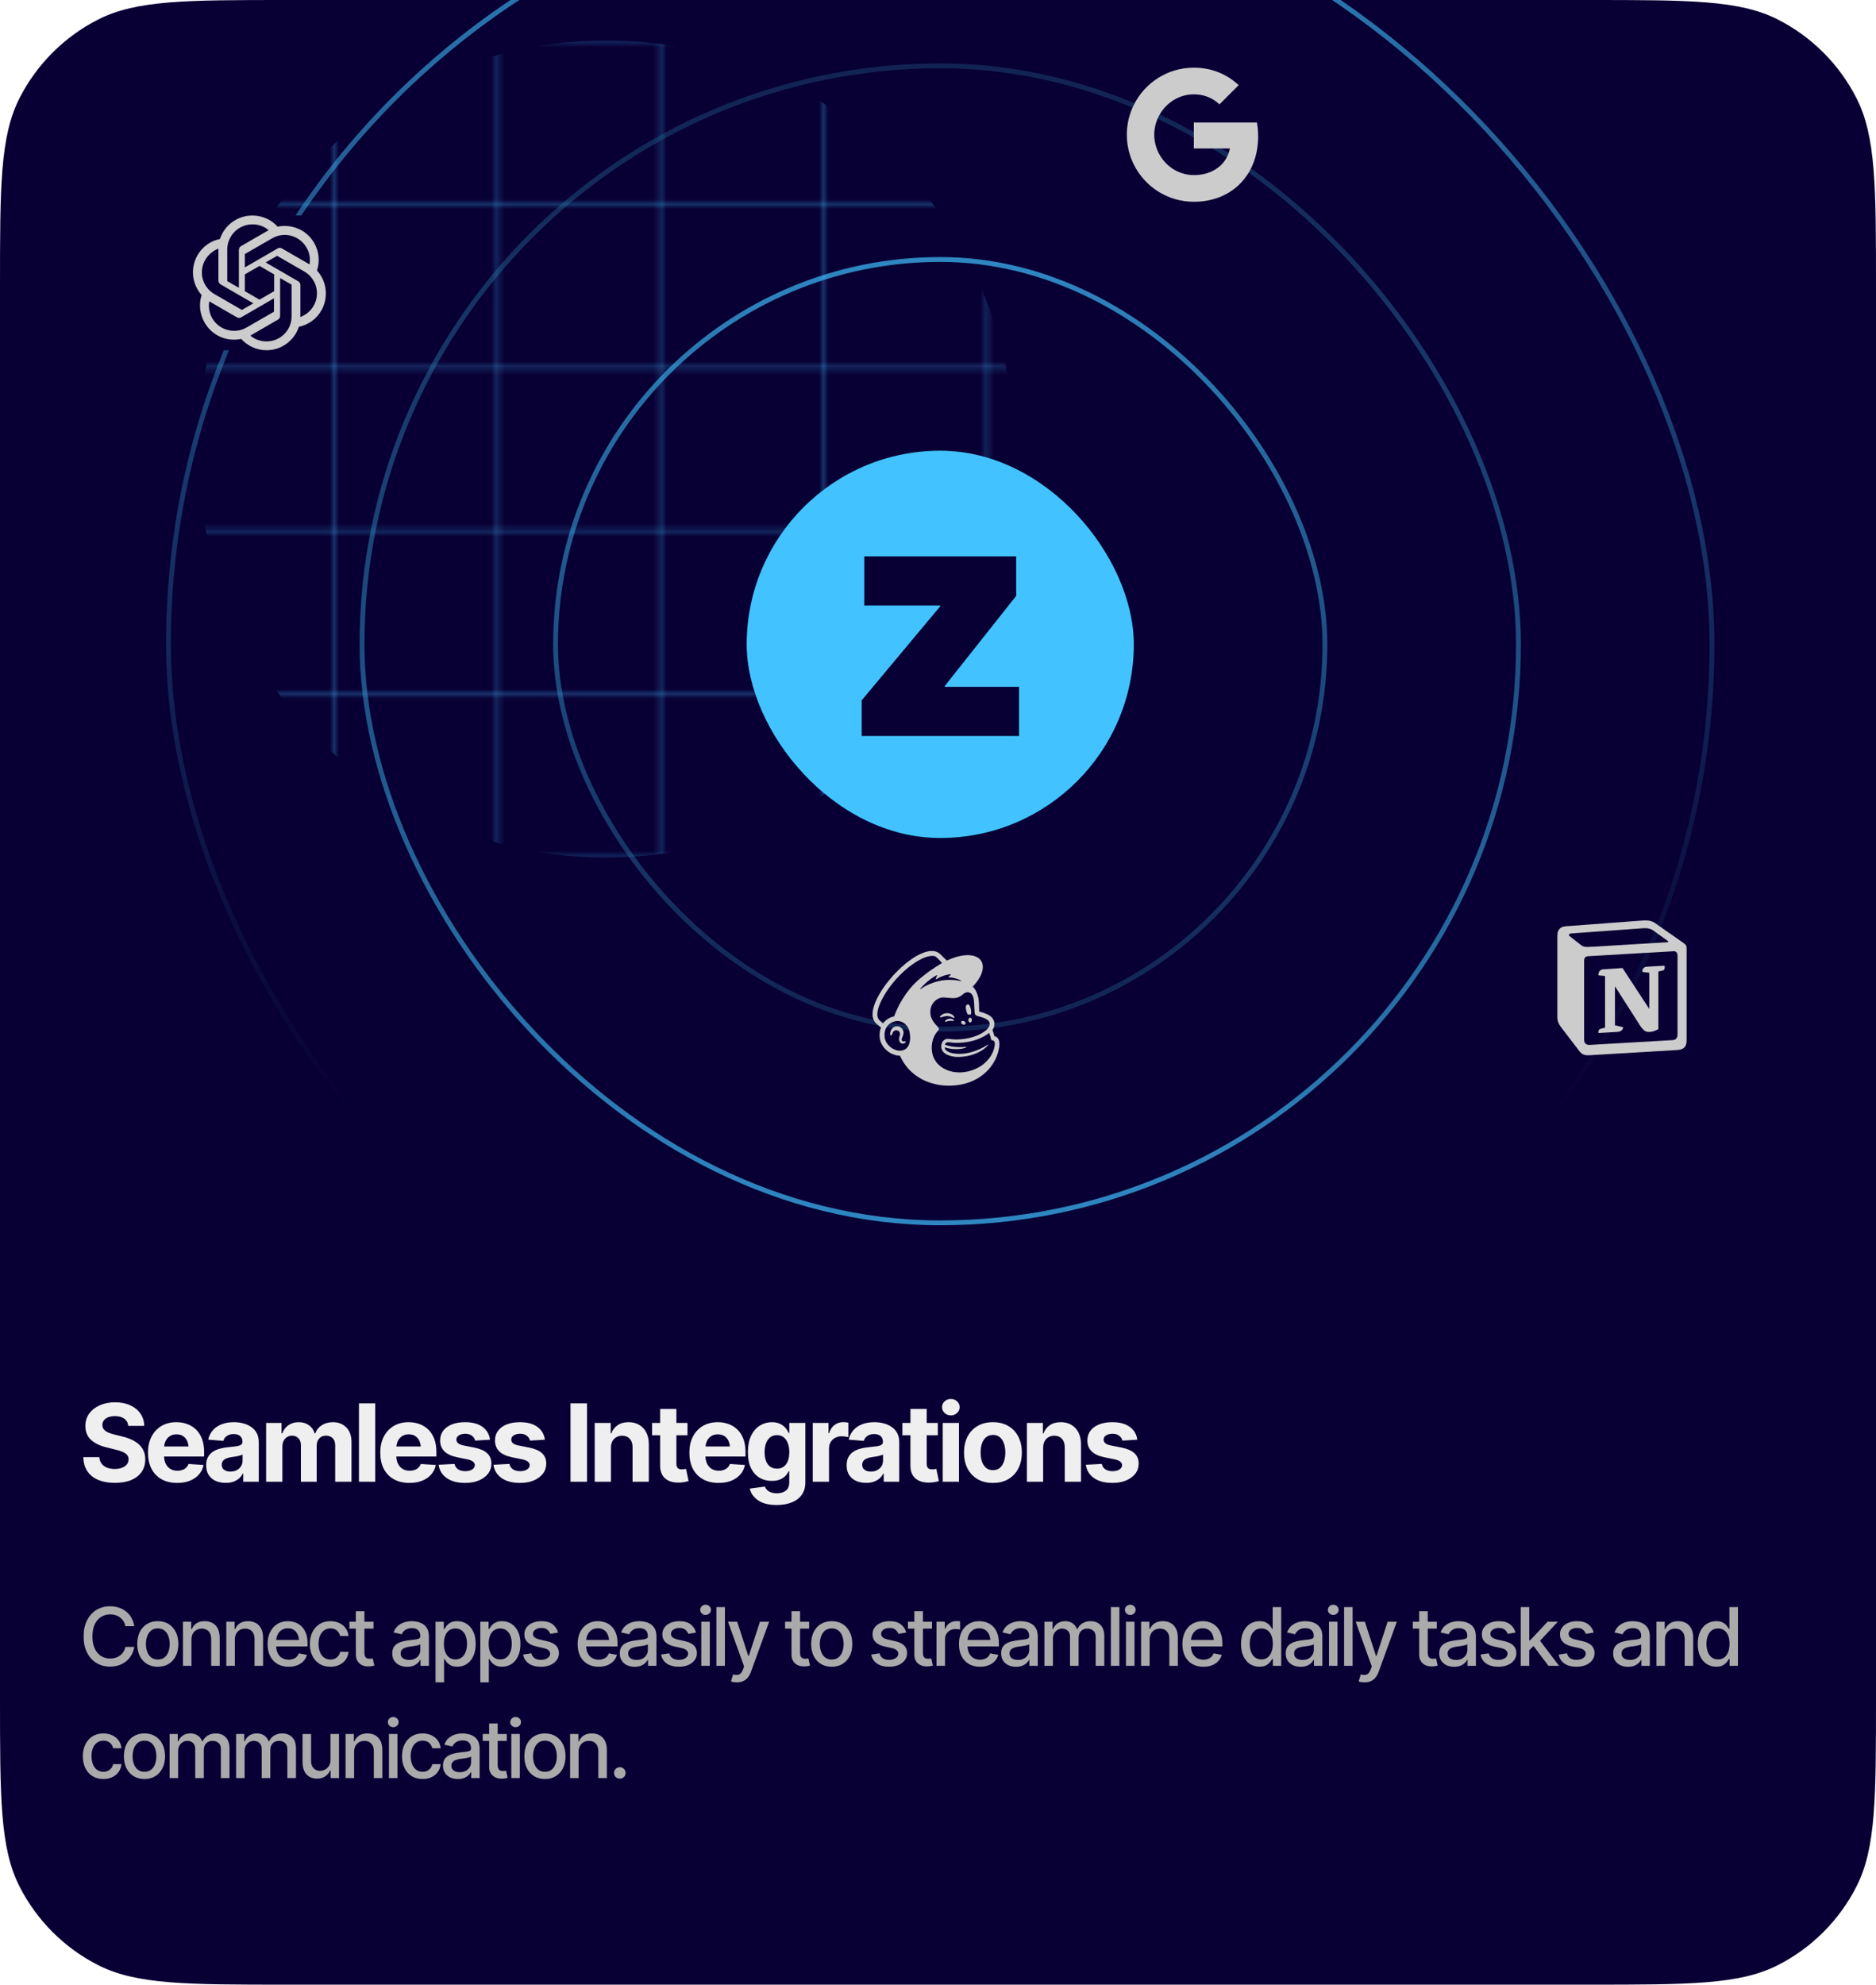 <svg width="418" height="442" viewBox="0 0 418 442" fill="none" xmlns="http://www.w3.org/2000/svg">
<g clip-path="url(#clip0_1809_1522)">
<path d="M0 64C0 41.598 0 30.397 4.36 21.84C8.195 14.314 14.314 8.195 21.84 4.36C30.397 0 41.598 0 64 0H354C376.402 0 387.603 0 396.16 4.36C403.686 8.195 409.805 14.314 413.64 21.84C418 30.397 418 41.598 418 64V378C418 400.402 418 411.603 413.64 420.16C409.805 427.686 403.686 433.805 396.16 437.64C387.603 442 376.402 442 354 442H64C41.598 442 30.397 442 21.84 437.64C14.314 433.805 8.195 427.686 4.36 420.16C0 411.603 0 400.402 0 378V64Z" fill="#080035"/>
<mask id="mask0_1809_1522" style="mask-type:alpha" maskUnits="userSpaceOnUse" x="-72" y="-101" width="402" height="402">
<path d="M1.727 -100V300" stroke="#B3B3B3" stroke-opacity="0.27"/>
<path d="M38.091 -100V300" stroke="#B3B3B3" stroke-opacity="0.27"/>
<path d="M74.454 -100V300" stroke="#B3B3B3" stroke-opacity="0.27"/>
<path d="M110.818 -100V300" stroke="#B3B3B3" stroke-opacity="0.27"/>
<path d="M147.182 -100V300" stroke="#B3B3B3" stroke-opacity="0.27"/>
<path d="M183.545 -100V300" stroke="#B3B3B3" stroke-opacity="0.27"/>
<path d="M219.909 -100V300" stroke="#B3B3B3" stroke-opacity="0.27"/>
<path d="M256.272 -100V300" stroke="#B3B3B3" stroke-opacity="0.27"/>
<path d="M292.637 -100V300" stroke="#B3B3B3" stroke-opacity="0.27"/>
<path d="M329 -100V300" stroke="#B3B3B3" stroke-opacity="0.27"/>
<path d="M-71 9.091H329" stroke="#B3B3B3" stroke-opacity="0.27"/>
<path d="M-71 45.455H329" stroke="#B3B3B3" stroke-opacity="0.27"/>
<path d="M-71 81.818H329" stroke="#B3B3B3" stroke-opacity="0.27"/>
<path d="M-71 118.182H329" stroke="#B3B3B3" stroke-opacity="0.27"/>
<path d="M-71 154.545H329" stroke="#B3B3B3" stroke-opacity="0.27"/>
<path d="M-71 190.909H329" stroke="#B3B3B3" stroke-opacity="0.27"/>
<path d="M-71 227.273H329" stroke="#B3B3B3" stroke-opacity="0.27"/>
<path d="M-71 263.636H329" stroke="#B3B3B3" stroke-opacity="0.27"/>
<path d="M-71 300H329" stroke="#B3B3B3" stroke-opacity="0.27"/>
</mask>
<g mask="url(#mask0_1809_1522)">
<g filter="url(#filter0_f_1809_1522)">
<circle cx="135" cy="100" r="91" fill="#40C2FF"/>
</g>
</g>
<path d="M25.594 330.246C24.188 330.246 22.961 330.031 21.914 329.602C20.875 329.172 20.062 328.531 19.477 327.68C18.898 326.828 18.594 325.773 18.562 324.516H22.125C22.172 325.094 22.344 325.582 22.641 325.98C22.938 326.371 23.336 326.664 23.836 326.859C24.336 327.055 24.91 327.152 25.559 327.152C26.184 327.152 26.727 327.062 27.188 326.883C27.656 326.703 28.016 326.453 28.266 326.133C28.523 325.805 28.652 325.426 28.652 324.996C28.652 324.605 28.535 324.277 28.301 324.012C28.074 323.746 27.738 323.52 27.293 323.332C26.855 323.145 26.32 322.977 25.688 322.828L23.777 322.359C22.309 322.008 21.148 321.449 20.297 320.684C19.445 319.91 19.02 318.879 19.02 317.59C19.02 316.535 19.305 315.613 19.875 314.824C20.453 314.027 21.238 313.41 22.23 312.973C23.23 312.527 24.367 312.305 25.641 312.305C26.938 312.305 28.066 312.527 29.027 312.973C29.996 313.418 30.75 314.035 31.289 314.824C31.836 315.613 32.117 316.523 32.133 317.555H28.582C28.52 316.875 28.227 316.344 27.703 315.961C27.188 315.578 26.488 315.387 25.605 315.387C25.012 315.387 24.504 315.473 24.082 315.645C23.668 315.809 23.352 316.039 23.133 316.336C22.914 316.633 22.805 316.973 22.805 317.355C22.805 317.762 22.93 318.105 23.18 318.387C23.43 318.66 23.762 318.887 24.176 319.066C24.598 319.238 25.059 319.383 25.559 319.5L27.117 319.887C27.875 320.059 28.574 320.289 29.215 320.578C29.855 320.859 30.41 321.207 30.879 321.621C31.355 322.035 31.723 322.523 31.98 323.086C32.238 323.641 32.367 324.281 32.367 325.008C32.367 326.078 32.098 327.008 31.559 327.797C31.027 328.578 30.258 329.184 29.25 329.613C28.242 330.035 27.023 330.246 25.594 330.246ZM39.481 330.258C38.137 330.258 36.977 329.984 36.001 329.438C35.024 328.891 34.274 328.113 33.751 327.105C33.235 326.09 32.977 324.891 32.977 323.508C32.977 322.164 33.235 320.984 33.751 319.969C34.274 318.953 35.008 318.16 35.954 317.59C36.907 317.02 38.024 316.734 39.305 316.734C40.172 316.734 40.981 316.875 41.731 317.156C42.481 317.43 43.137 317.844 43.7 318.398C44.262 318.945 44.7 319.637 45.012 320.473C45.325 321.301 45.481 322.273 45.481 323.391V324.375H34.418V322.137H43.723L42.036 322.723C42.036 322.059 41.934 321.48 41.731 320.988C41.528 320.496 41.223 320.117 40.817 319.852C40.418 319.578 39.922 319.441 39.329 319.441C38.735 319.441 38.231 319.578 37.817 319.852C37.411 320.125 37.098 320.496 36.879 320.965C36.661 321.434 36.551 321.973 36.551 322.582V324.164C36.551 324.875 36.676 325.484 36.926 325.992C37.176 326.492 37.524 326.879 37.969 327.152C38.422 327.418 38.942 327.551 39.528 327.551C39.934 327.551 40.301 327.492 40.629 327.375C40.958 327.258 41.239 327.086 41.473 326.859C41.715 326.633 41.895 326.359 42.012 326.039L45.364 326.262C45.2 327.066 44.856 327.77 44.333 328.371C43.817 328.965 43.149 329.43 42.329 329.766C41.508 330.094 40.559 330.258 39.481 330.258ZM50.286 330.246C49.458 330.246 48.712 330.102 48.048 329.812C47.392 329.516 46.876 329.078 46.501 328.5C46.126 327.922 45.938 327.203 45.938 326.344C45.938 325.609 46.071 325 46.337 324.516C46.602 324.023 46.966 323.625 47.427 323.32C47.888 323.016 48.411 322.785 48.997 322.629C49.583 322.473 50.204 322.363 50.86 322.301C51.618 322.23 52.227 322.16 52.688 322.09C53.149 322.02 53.485 321.914 53.696 321.773C53.915 321.625 54.024 321.414 54.024 321.141V321.082C54.024 320.543 53.852 320.125 53.509 319.828C53.173 319.531 52.696 319.383 52.079 319.383C51.431 319.383 50.911 319.527 50.52 319.816C50.138 320.098 49.884 320.457 49.759 320.895L46.395 320.625C46.567 319.828 46.903 319.141 47.403 318.562C47.903 317.977 48.548 317.527 49.337 317.215C50.134 316.895 51.056 316.734 52.102 316.734C52.829 316.734 53.524 316.82 54.188 316.992C54.852 317.164 55.442 317.43 55.958 317.789C56.481 318.141 56.895 318.598 57.2 319.16C57.505 319.723 57.657 320.391 57.657 321.164V330H54.2V328.172H54.106C53.895 328.586 53.614 328.949 53.263 329.262C52.911 329.566 52.489 329.809 51.997 329.988C51.505 330.16 50.934 330.246 50.286 330.246ZM51.329 327.738C51.86 327.738 52.329 327.633 52.735 327.422C53.149 327.203 53.47 326.914 53.696 326.555C53.931 326.188 54.048 325.777 54.048 325.324V323.93C53.938 324 53.782 324.066 53.579 324.129C53.384 324.191 53.165 324.246 52.923 324.293C52.681 324.34 52.438 324.383 52.196 324.422C51.954 324.453 51.735 324.484 51.54 324.516C51.11 324.578 50.735 324.68 50.415 324.82C50.095 324.953 49.845 325.137 49.665 325.371C49.493 325.598 49.407 325.883 49.407 326.227C49.407 326.719 49.587 327.094 49.946 327.352C50.306 327.609 50.767 327.738 51.329 327.738ZM59.298 330V316.898H62.732V319.23H62.896C63.169 318.457 63.626 317.848 64.267 317.402C64.908 316.957 65.669 316.734 66.552 316.734C67.451 316.734 68.212 316.961 68.837 317.414C69.47 317.859 69.892 318.465 70.103 319.23H70.244C70.509 318.473 70.994 317.867 71.697 317.414C72.4 316.961 73.228 316.734 74.181 316.734C75.4 316.734 76.392 317.121 77.158 317.895C77.931 318.668 78.318 319.766 78.318 321.188V330H74.685V321.914C74.685 321.18 74.49 320.633 74.099 320.273C73.716 319.914 73.236 319.734 72.658 319.734C72.001 319.734 71.486 319.945 71.111 320.367C70.744 320.781 70.56 321.328 70.56 322.008V330H67.044V321.82C67.044 321.188 66.861 320.684 66.494 320.309C66.126 319.926 65.646 319.734 65.052 319.734C64.646 319.734 64.283 319.836 63.962 320.039C63.642 320.242 63.388 320.523 63.201 320.883C63.013 321.234 62.919 321.656 62.919 322.148V330H59.298ZM83.603 312.539V330H79.982V312.539H83.603ZM91.233 330.258C89.889 330.258 88.729 329.984 87.752 329.438C86.776 328.891 86.026 328.113 85.502 327.105C84.987 326.09 84.729 324.891 84.729 323.508C84.729 322.164 84.987 320.984 85.502 319.969C86.026 318.953 86.76 318.16 87.706 317.59C88.659 317.02 89.776 316.734 91.057 316.734C91.924 316.734 92.733 316.875 93.483 317.156C94.233 317.43 94.889 317.844 95.452 318.398C96.014 318.945 96.452 319.637 96.764 320.473C97.077 321.301 97.233 322.273 97.233 323.391V324.375H86.17V322.137H95.475L93.787 322.723C93.787 322.059 93.686 321.48 93.483 320.988C93.28 320.496 92.975 320.117 92.569 319.852C92.17 319.578 91.674 319.441 91.081 319.441C90.487 319.441 89.983 319.578 89.569 319.852C89.162 320.125 88.85 320.496 88.631 320.965C88.412 321.434 88.303 321.973 88.303 322.582V324.164C88.303 324.875 88.428 325.484 88.678 325.992C88.928 326.492 89.276 326.879 89.721 327.152C90.174 327.418 90.694 327.551 91.28 327.551C91.686 327.551 92.053 327.492 92.381 327.375C92.709 327.258 92.991 327.086 93.225 326.859C93.467 326.633 93.647 326.359 93.764 326.039L97.116 326.262C96.952 327.066 96.608 327.77 96.084 328.371C95.569 328.965 94.901 329.43 94.081 329.766C93.26 330.094 92.311 330.258 91.233 330.258ZM109.186 320.637L105.87 320.836C105.784 320.422 105.554 320.066 105.179 319.77C104.804 319.465 104.3 319.312 103.667 319.312C103.104 319.312 102.632 319.43 102.249 319.664C101.874 319.898 101.686 320.211 101.686 320.602C101.686 320.914 101.808 321.184 102.05 321.41C102.3 321.629 102.725 321.801 103.327 321.926L105.706 322.395C106.979 322.652 107.929 323.07 108.554 323.648C109.179 324.227 109.491 324.988 109.491 325.934C109.491 326.801 109.241 327.559 108.741 328.207C108.241 328.848 107.554 329.352 106.679 329.719C105.804 330.078 104.8 330.258 103.667 330.258C101.933 330.258 100.55 329.895 99.518 329.168C98.495 328.441 97.897 327.457 97.725 326.215L101.276 326.027C101.393 326.559 101.659 326.961 102.073 327.234C102.487 327.508 103.018 327.645 103.667 327.645C104.3 327.645 104.811 327.52 105.202 327.27C105.6 327.02 105.8 326.703 105.8 326.32C105.8 325.672 105.237 325.234 104.112 325.008L101.85 324.539C100.577 324.281 99.628 323.84 99.003 323.215C98.378 322.59 98.065 321.789 98.065 320.812C98.065 319.969 98.296 319.242 98.757 318.633C99.218 318.023 99.862 317.555 100.69 317.227C101.526 316.898 102.503 316.734 103.62 316.734C105.276 316.734 106.577 317.086 107.522 317.789C108.475 318.484 109.03 319.434 109.186 320.637ZM121.41 320.637L118.093 320.836C118.007 320.422 117.777 320.066 117.402 319.77C117.027 319.465 116.523 319.312 115.89 319.312C115.327 319.312 114.855 319.43 114.472 319.664C114.097 319.898 113.91 320.211 113.91 320.602C113.91 320.914 114.031 321.184 114.273 321.41C114.523 321.629 114.949 321.801 115.55 321.926L117.929 322.395C119.202 322.652 120.152 323.07 120.777 323.648C121.402 324.227 121.714 324.988 121.714 325.934C121.714 326.801 121.464 327.559 120.964 328.207C120.464 328.848 119.777 329.352 118.902 329.719C118.027 330.078 117.023 330.258 115.89 330.258C114.156 330.258 112.773 329.895 111.742 329.168C110.718 328.441 110.12 327.457 109.949 326.215L113.499 326.027C113.617 326.559 113.882 326.961 114.296 327.234C114.71 327.508 115.242 327.645 115.89 327.645C116.523 327.645 117.035 327.52 117.425 327.27C117.824 327.02 118.023 326.703 118.023 326.32C118.023 325.672 117.46 325.234 116.335 325.008L114.074 324.539C112.8 324.281 111.851 323.84 111.226 323.215C110.601 322.59 110.288 321.789 110.288 320.812C110.288 319.969 110.519 319.242 110.98 318.633C111.441 318.023 112.085 317.555 112.913 317.227C113.749 316.898 114.726 316.734 115.843 316.734C117.499 316.734 118.8 317.086 119.745 317.789C120.699 318.484 121.253 319.434 121.41 320.637ZM130.797 312.539V330H127.118V312.539H130.797ZM136.13 322.43V330H132.509V316.898H136.071V319.23H136.2C136.497 318.457 136.97 317.848 137.618 317.402C138.266 316.957 139.079 316.734 140.055 316.734C140.962 316.734 141.751 316.934 142.423 317.332C143.102 317.73 143.63 318.297 144.005 319.031C144.38 319.766 144.567 320.645 144.567 321.668V330H140.946V322.312C140.946 321.516 140.739 320.891 140.325 320.438C139.911 319.977 139.341 319.746 138.614 319.746C138.13 319.746 137.7 319.855 137.325 320.074C136.95 320.285 136.657 320.59 136.446 320.988C136.235 321.387 136.13 321.867 136.13 322.43ZM153.181 316.898V319.641H145.294V316.898H153.181ZM147.087 313.781H150.708V325.969C150.708 326.406 150.806 326.73 151.001 326.941C151.197 327.145 151.509 327.246 151.939 327.246C152.079 327.246 152.236 327.234 152.408 327.211C152.579 327.188 152.728 327.16 152.853 327.129L153.427 329.848C153.029 329.965 152.642 330.051 152.267 330.105C151.9 330.16 151.536 330.188 151.177 330.188C149.872 330.188 148.865 329.863 148.154 329.215C147.443 328.559 147.087 327.637 147.087 326.449V313.781ZM160.107 330.258C158.763 330.258 157.603 329.984 156.627 329.438C155.65 328.891 154.9 328.113 154.377 327.105C153.861 326.09 153.603 324.891 153.603 323.508C153.603 322.164 153.861 320.984 154.377 319.969C154.9 318.953 155.635 318.16 156.58 317.59C157.533 317.02 158.65 316.734 159.931 316.734C160.799 316.734 161.607 316.875 162.357 317.156C163.107 317.43 163.763 317.844 164.326 318.398C164.888 318.945 165.326 319.637 165.638 320.473C165.951 321.301 166.107 322.273 166.107 323.391V324.375H155.045V322.137H164.349L162.662 322.723C162.662 322.059 162.56 321.48 162.357 320.988C162.154 320.496 161.849 320.117 161.443 319.852C161.045 319.578 160.549 319.441 159.955 319.441C159.361 319.441 158.857 319.578 158.443 319.852C158.037 320.125 157.724 320.496 157.506 320.965C157.287 321.434 157.178 321.973 157.178 322.582V324.164C157.178 324.875 157.303 325.484 157.553 325.992C157.803 326.492 158.15 326.879 158.595 327.152C159.049 327.418 159.568 327.551 160.154 327.551C160.56 327.551 160.928 327.492 161.256 327.375C161.584 327.258 161.865 327.086 162.099 326.859C162.342 326.633 162.521 326.359 162.638 326.039L165.99 326.262C165.826 327.066 165.482 327.77 164.959 328.371C164.443 328.965 163.775 329.43 162.955 329.766C162.135 330.094 161.185 330.258 160.107 330.258ZM173.045 335.18C171.28 335.18 169.897 334.828 168.897 334.125C167.897 333.43 167.287 332.562 167.069 331.523L170.42 331.078C170.522 331.344 170.682 331.59 170.901 331.816C171.119 332.043 171.412 332.223 171.78 332.355C172.147 332.496 172.596 332.566 173.127 332.566C173.916 332.566 174.569 332.375 175.084 331.992C175.6 331.617 175.858 330.98 175.858 330.082V327.68H175.705C175.549 328.039 175.311 328.383 174.99 328.711C174.67 329.039 174.26 329.305 173.76 329.508C173.26 329.711 172.662 329.812 171.967 329.812C170.983 329.812 170.088 329.586 169.283 329.133C168.487 328.672 167.846 327.969 167.362 327.023C166.885 326.078 166.647 324.883 166.647 323.438C166.647 321.945 166.889 320.703 167.373 319.711C167.865 318.719 168.514 317.977 169.319 317.484C170.123 316.984 171.006 316.734 171.967 316.734C172.701 316.734 173.315 316.859 173.807 317.109C174.307 317.352 174.713 317.656 175.026 318.023C175.338 318.391 175.572 318.754 175.729 319.113H175.869V316.898H179.444V330.141C179.444 331.25 179.17 332.18 178.623 332.93C178.076 333.68 177.322 334.242 176.362 334.617C175.401 334.992 174.295 335.18 173.045 335.18ZM173.115 327.082C173.99 327.082 174.666 326.758 175.143 326.109C175.627 325.461 175.869 324.562 175.869 323.414C175.869 322.648 175.76 321.984 175.541 321.422C175.33 320.852 175.022 320.41 174.615 320.098C174.209 319.777 173.709 319.617 173.115 319.617C172.522 319.617 172.018 319.781 171.604 320.109C171.197 320.43 170.889 320.875 170.678 321.445C170.467 322.016 170.362 322.672 170.362 323.414C170.362 324.164 170.467 324.816 170.678 325.371C170.889 325.918 171.197 326.34 171.604 326.637C172.018 326.934 172.522 327.082 173.115 327.082ZM181.096 330V316.898H184.6V319.195H184.741C184.983 318.383 185.385 317.77 185.948 317.355C186.51 316.934 187.155 316.723 187.882 316.723C188.069 316.723 188.264 316.734 188.467 316.758C188.678 316.773 188.866 316.805 189.03 316.852V320.062C188.858 320.008 188.62 319.965 188.315 319.934C188.018 319.895 187.741 319.875 187.483 319.875C186.96 319.875 186.487 319.992 186.065 320.227C185.643 320.453 185.311 320.773 185.069 321.188C184.835 321.594 184.717 322.062 184.717 322.594V330H181.096ZM192.991 330.246C192.163 330.246 191.417 330.102 190.753 329.812C190.097 329.516 189.581 329.078 189.206 328.5C188.831 327.922 188.644 327.203 188.644 326.344C188.644 325.609 188.777 325 189.042 324.516C189.308 324.023 189.671 323.625 190.132 323.32C190.593 323.016 191.116 322.785 191.702 322.629C192.288 322.473 192.909 322.363 193.566 322.301C194.323 322.23 194.933 322.16 195.394 322.09C195.855 322.02 196.191 321.914 196.402 321.773C196.62 321.625 196.73 321.414 196.73 321.141V321.082C196.73 320.543 196.558 320.125 196.214 319.828C195.878 319.531 195.402 319.383 194.784 319.383C194.136 319.383 193.616 319.527 193.226 319.816C192.843 320.098 192.589 320.457 192.464 320.895L189.101 320.625C189.273 319.828 189.609 319.141 190.109 318.562C190.609 317.977 191.253 317.527 192.042 317.215C192.839 316.895 193.761 316.734 194.808 316.734C195.534 316.734 196.23 316.82 196.894 316.992C197.558 317.164 198.148 317.43 198.663 317.789C199.187 318.141 199.601 318.598 199.905 319.16C200.21 319.723 200.363 320.391 200.363 321.164V330H196.905V328.172H196.812C196.601 328.586 196.32 328.949 195.968 329.262C195.616 329.566 195.195 329.809 194.702 329.988C194.21 330.16 193.64 330.246 192.991 330.246ZM194.034 327.738C194.566 327.738 195.034 327.633 195.441 327.422C195.855 327.203 196.175 326.914 196.402 326.555C196.636 326.188 196.753 325.777 196.753 325.324V323.93C196.644 324 196.488 324.066 196.284 324.129C196.089 324.191 195.87 324.246 195.628 324.293C195.386 324.34 195.144 324.383 194.902 324.422C194.659 324.453 194.441 324.484 194.245 324.516C193.816 324.578 193.441 324.68 193.12 324.82C192.8 324.953 192.55 325.137 192.37 325.371C192.198 325.598 192.113 325.883 192.113 326.227C192.113 326.719 192.292 327.094 192.652 327.352C193.011 327.609 193.472 327.738 194.034 327.738ZM208.953 316.898V319.641H201.066V316.898H208.953ZM202.859 313.781H206.48V325.969C206.48 326.406 206.578 326.73 206.773 326.941C206.968 327.145 207.281 327.246 207.711 327.246C207.851 327.246 208.008 327.234 208.179 327.211C208.351 327.188 208.5 327.16 208.625 327.129L209.199 329.848C208.8 329.965 208.414 330.051 208.039 330.105C207.672 330.16 207.308 330.188 206.949 330.188C205.644 330.188 204.636 329.863 203.925 329.215C203.215 328.559 202.859 327.637 202.859 326.449V313.781ZM210.055 330V316.898H213.676V330H210.055ZM211.86 315.223C211.32 315.223 210.86 315.043 210.477 314.684C210.094 314.324 209.902 313.891 209.902 313.383C209.902 312.875 210.094 312.445 210.477 312.094C210.86 311.734 211.32 311.555 211.86 311.555C212.406 311.555 212.871 311.734 213.254 312.094C213.637 312.445 213.828 312.875 213.828 313.383C213.828 313.891 213.637 314.324 213.254 314.684C212.871 315.043 212.406 315.223 211.86 315.223ZM221.235 330.258C219.915 330.258 218.77 329.977 217.801 329.414C216.84 328.844 216.098 328.055 215.575 327.047C215.059 326.031 214.801 324.852 214.801 323.508C214.801 322.148 215.059 320.965 215.575 319.957C216.098 318.941 216.84 318.152 217.801 317.59C218.77 317.02 219.915 316.734 221.235 316.734C222.563 316.734 223.708 317.02 224.669 317.59C225.637 318.152 226.38 318.941 226.895 319.957C227.419 320.965 227.68 322.148 227.68 323.508C227.68 324.852 227.419 326.031 226.895 327.047C226.38 328.055 225.637 328.844 224.669 329.414C223.708 329.977 222.563 330.258 221.235 330.258ZM221.258 327.422C221.86 327.422 222.364 327.254 222.77 326.918C223.176 326.574 223.481 326.105 223.684 325.512C223.895 324.918 224.001 324.242 224.001 323.484C224.001 322.719 223.895 322.043 223.684 321.457C223.481 320.871 223.176 320.41 222.77 320.074C222.364 319.738 221.86 319.57 221.258 319.57C220.649 319.57 220.137 319.738 219.723 320.074C219.317 320.41 219.008 320.871 218.798 321.457C218.594 322.043 218.493 322.719 218.493 323.484C218.493 324.242 218.594 324.918 218.798 325.512C219.008 326.105 219.317 326.574 219.723 326.918C220.137 327.254 220.649 327.422 221.258 327.422ZM232.427 322.43V330H228.806V316.898H232.368V319.23H232.497C232.794 318.457 233.267 317.848 233.915 317.402C234.564 316.957 235.376 316.734 236.353 316.734C237.259 316.734 238.048 316.934 238.72 317.332C239.4 317.73 239.927 318.297 240.302 319.031C240.677 319.766 240.864 320.645 240.864 321.668V330H237.243V322.312C237.243 321.516 237.036 320.891 236.622 320.438C236.208 319.977 235.638 319.746 234.911 319.746C234.427 319.746 233.997 319.855 233.622 320.074C233.247 320.285 232.954 320.59 232.743 320.988C232.532 321.387 232.427 321.867 232.427 322.43ZM253.404 320.637L250.087 320.836C250.002 320.422 249.771 320.066 249.396 319.77C249.021 319.465 248.517 319.312 247.884 319.312C247.322 319.312 246.849 319.43 246.466 319.664C246.091 319.898 245.904 320.211 245.904 320.602C245.904 320.914 246.025 321.184 246.267 321.41C246.517 321.629 246.943 321.801 247.545 321.926L249.923 322.395C251.197 322.652 252.146 323.07 252.771 323.648C253.396 324.227 253.709 324.988 253.709 325.934C253.709 326.801 253.459 327.559 252.959 328.207C252.459 328.848 251.771 329.352 250.896 329.719C250.021 330.078 249.017 330.258 247.884 330.258C246.15 330.258 244.767 329.895 243.736 329.168C242.712 328.441 242.115 327.457 241.943 326.215L245.494 326.027C245.611 326.559 245.877 326.961 246.291 327.234C246.705 327.508 247.236 327.645 247.884 327.645C248.517 327.645 249.029 327.52 249.42 327.27C249.818 327.02 250.017 326.703 250.017 326.32C250.017 325.672 249.455 325.234 248.33 325.008L246.068 324.539C244.795 324.281 243.845 323.84 243.22 323.215C242.595 322.59 242.283 321.789 242.283 320.812C242.283 319.969 242.513 319.242 242.974 318.633C243.435 318.023 244.08 317.555 244.908 317.227C245.744 316.898 246.72 316.734 247.837 316.734C249.494 316.734 250.795 317.086 251.74 317.789C252.693 318.484 253.248 319.434 253.404 320.637Z" fill="#EFEFEF"/>
<path d="M24.521 371.176C23.396 371.176 22.389 370.906 21.498 370.367C20.607 369.828 19.907 369.058 19.398 368.056C18.888 367.048 18.633 365.85 18.633 364.461C18.633 363.061 18.888 361.859 19.398 360.857C19.913 359.85 20.613 359.076 21.498 358.537C22.389 357.998 23.396 357.729 24.521 357.729C25.213 357.729 25.86 357.828 26.464 358.027C27.073 358.227 27.618 358.517 28.099 358.897C28.579 359.278 28.975 359.744 29.285 360.295C29.602 360.846 29.812 361.47 29.918 362.167H27.932C27.855 361.739 27.712 361.364 27.501 361.042C27.296 360.714 27.041 360.438 26.736 360.216C26.438 359.987 26.101 359.817 25.726 359.706C25.356 359.589 24.964 359.53 24.548 359.53C23.798 359.53 23.121 359.721 22.518 360.102C21.92 360.477 21.448 361.033 21.102 361.771C20.763 362.504 20.593 363.4 20.593 364.461C20.593 365.527 20.766 366.427 21.111 367.159C21.457 367.886 21.929 368.437 22.526 368.812C23.124 369.187 23.795 369.374 24.539 369.374C24.955 369.374 25.348 369.318 25.717 369.207C26.086 369.096 26.423 368.929 26.727 368.706C27.032 368.483 27.287 368.214 27.492 367.897C27.703 367.575 27.85 367.203 27.932 366.781H29.918C29.818 367.432 29.616 368.026 29.311 368.565C29.007 369.099 28.617 369.562 28.143 369.954C27.668 370.341 27.126 370.643 26.517 370.859C25.907 371.07 25.242 371.176 24.521 371.176ZM35.157 371.202C34.237 371.202 33.431 370.991 32.74 370.569C32.054 370.147 31.521 369.556 31.14 368.794C30.765 368.032 30.578 367.147 30.578 366.14C30.578 365.12 30.765 364.229 31.14 363.468C31.521 362.7 32.054 362.105 32.74 361.684C33.431 361.262 34.237 361.051 35.157 361.051C36.082 361.051 36.888 361.262 37.574 361.684C38.259 362.105 38.792 362.7 39.173 363.468C39.554 364.229 39.745 365.12 39.745 366.14C39.745 367.147 39.554 368.032 39.173 368.794C38.792 369.556 38.259 370.147 37.574 370.569C36.888 370.991 36.082 371.202 35.157 371.202ZM35.157 369.594C35.76 369.594 36.258 369.436 36.651 369.119C37.043 368.803 37.333 368.384 37.521 367.862C37.714 367.335 37.811 366.761 37.811 366.14C37.811 365.507 37.714 364.927 37.521 364.399C37.333 363.872 37.043 363.45 36.651 363.134C36.258 362.817 35.76 362.659 35.157 362.659C34.559 362.659 34.064 362.817 33.671 363.134C33.285 363.45 32.995 363.872 32.801 364.399C32.608 364.927 32.511 365.507 32.511 366.14C32.511 366.761 32.608 367.335 32.801 367.862C32.995 368.384 33.285 368.803 33.671 369.119C34.064 369.436 34.559 369.594 35.157 369.594ZM42.663 365.173V371H40.764V361.174H42.61V362.791H42.742C42.965 362.258 43.313 361.836 43.788 361.525C44.262 361.209 44.872 361.051 45.616 361.051C46.284 361.051 46.867 361.191 47.365 361.473C47.869 361.748 48.258 362.161 48.534 362.712C48.815 363.263 48.956 363.945 48.956 364.76V371H47.057V364.988C47.057 364.279 46.87 363.723 46.495 363.318C46.12 362.908 45.61 362.703 44.965 362.703C44.526 362.703 44.131 362.803 43.779 363.002C43.433 363.195 43.161 363.474 42.962 363.837C42.762 364.2 42.663 364.646 42.663 365.173ZM52.322 365.173V371H50.424V361.174H52.27V362.791H52.401C52.624 362.258 52.973 361.836 53.447 361.525C53.922 361.209 54.531 361.051 55.276 361.051C55.943 361.051 56.526 361.191 57.025 361.473C57.528 361.748 57.918 362.161 58.193 362.712C58.475 363.263 58.615 363.945 58.615 364.76V371H56.717V364.988C56.717 364.279 56.529 363.723 56.154 363.318C55.779 362.908 55.27 362.703 54.625 362.703C54.186 362.703 53.79 362.803 53.439 363.002C53.093 363.195 52.82 363.474 52.621 363.837C52.422 364.2 52.322 364.646 52.322 365.173ZM64.311 371.202C63.35 371.202 62.518 370.994 61.815 370.578C61.112 370.162 60.57 369.576 60.189 368.82C59.814 368.059 59.626 367.171 59.626 366.157C59.626 365.149 59.811 364.262 60.18 363.494C60.555 362.727 61.08 362.129 61.753 361.701C62.433 361.268 63.23 361.051 64.144 361.051C64.701 361.051 65.24 361.142 65.761 361.323C66.283 361.505 66.751 361.792 67.167 362.185C67.583 362.577 67.912 363.087 68.152 363.714C68.398 364.341 68.521 365.097 68.521 365.981V366.667H60.708V365.234H67.537L66.649 365.709C66.649 365.105 66.555 364.572 66.368 364.109C66.18 363.646 65.899 363.286 65.524 363.028C65.155 362.765 64.695 362.633 64.144 362.633C63.593 362.633 63.121 362.765 62.729 363.028C62.342 363.292 62.046 363.641 61.841 364.074C61.636 364.508 61.534 364.982 61.534 365.498V366.474C61.534 367.147 61.651 367.719 61.885 368.188C62.12 368.656 62.445 369.014 62.861 369.26C63.283 369.506 63.772 369.629 64.329 369.629C64.692 369.629 65.02 369.576 65.313 369.471C65.612 369.365 65.87 369.207 66.086 368.996C66.303 368.785 66.467 368.524 66.579 368.214L68.389 368.557C68.243 369.084 67.985 369.547 67.616 369.945C67.246 370.344 66.781 370.654 66.218 370.877C65.662 371.094 65.026 371.202 64.311 371.202ZM73.619 371.202C72.676 371.202 71.861 370.985 71.176 370.552C70.49 370.118 69.963 369.521 69.594 368.759C69.224 367.997 69.04 367.124 69.04 366.14C69.04 365.138 69.227 364.256 69.602 363.494C69.983 362.727 70.513 362.129 71.193 361.701C71.879 361.268 72.681 361.051 73.601 361.051C74.351 361.051 75.016 361.188 75.597 361.464C76.182 361.733 76.654 362.117 77.011 362.615C77.375 363.113 77.589 363.693 77.653 364.355H75.79C75.725 364.045 75.599 363.761 75.412 363.503C75.23 363.245 74.99 363.04 74.691 362.888C74.392 362.735 74.038 362.659 73.628 362.659C73.094 362.659 72.629 362.8 72.23 363.081C71.838 363.356 71.53 363.752 71.307 364.268C71.085 364.783 70.973 365.393 70.973 366.096C70.973 366.805 71.082 367.423 71.299 367.95C71.515 368.478 71.823 368.885 72.222 369.172C72.626 369.453 73.094 369.594 73.628 369.594C74.178 369.594 74.647 369.441 75.034 369.137C75.427 368.832 75.678 368.416 75.79 367.889H77.653C77.589 368.527 77.384 369.096 77.038 369.594C76.692 370.092 76.229 370.484 75.649 370.771C75.069 371.059 74.392 371.202 73.619 371.202ZM83.217 361.174V362.712H77.856V361.174H83.217ZM79.288 358.836H81.195V368.117C81.195 368.568 81.289 368.899 81.477 369.11C81.664 369.315 81.966 369.418 82.382 369.418C82.482 369.418 82.587 369.412 82.698 369.4C82.816 369.389 82.933 369.371 83.05 369.348L83.41 370.93C83.217 370.994 83.006 371.044 82.778 371.079C82.549 371.114 82.32 371.132 82.092 371.132C81.242 371.132 80.563 370.895 80.053 370.42C79.543 369.939 79.288 369.301 79.288 368.504V358.836ZM90.724 371.211C90.102 371.211 89.54 371.097 89.036 370.868C88.532 370.634 88.134 370.294 87.841 369.849C87.548 369.403 87.401 368.861 87.401 368.223C87.401 367.666 87.507 367.212 87.718 366.86C87.934 366.503 88.225 366.219 88.588 366.008C88.951 365.797 89.355 365.639 89.801 365.533C90.246 365.428 90.703 365.346 91.172 365.287C91.764 365.223 92.241 365.167 92.604 365.12C92.968 365.073 93.231 365 93.395 364.9C93.565 364.795 93.65 364.628 93.65 364.399V364.355C93.65 363.799 93.492 363.368 93.176 363.063C92.865 362.759 92.402 362.606 91.787 362.606C91.148 362.606 90.641 362.747 90.266 363.028C89.897 363.304 89.642 363.617 89.502 363.969L87.7 363.556C87.917 362.958 88.23 362.478 88.641 362.114C89.056 361.745 89.531 361.476 90.064 361.306C90.603 361.136 91.166 361.051 91.752 361.051C92.144 361.051 92.56 361.098 93 361.191C93.439 361.279 93.852 361.446 94.239 361.692C94.632 361.933 94.951 362.278 95.197 362.729C95.443 363.181 95.566 363.764 95.566 364.479V371H93.694V369.655H93.624C93.507 369.896 93.322 370.136 93.07 370.376C92.824 370.616 92.508 370.815 92.121 370.974C91.734 371.132 91.268 371.211 90.724 371.211ZM91.137 369.682C91.67 369.682 92.124 369.579 92.499 369.374C92.874 369.163 93.161 368.888 93.36 368.548C93.559 368.208 93.659 367.848 93.659 367.467V366.192C93.589 366.257 93.457 366.318 93.264 366.377C93.07 366.436 92.85 366.485 92.604 366.526C92.358 366.567 92.118 366.605 91.884 366.641C91.649 366.67 91.453 366.693 91.295 366.711C90.926 366.764 90.589 366.846 90.284 366.957C89.979 367.062 89.733 367.221 89.546 367.432C89.364 367.637 89.273 367.909 89.273 368.249C89.273 368.724 89.449 369.081 89.801 369.321C90.152 369.562 90.597 369.682 91.137 369.682ZM97.043 374.674V361.174H98.889V362.773H99.047C99.164 362.568 99.325 362.331 99.531 362.062C99.741 361.792 100.034 361.558 100.409 361.358C100.784 361.153 101.274 361.051 101.877 361.051C102.668 361.051 103.371 361.25 103.987 361.648C104.608 362.047 105.097 362.624 105.454 363.38C105.812 364.136 105.99 365.047 105.99 366.113C105.99 367.168 105.815 368.076 105.463 368.838C105.112 369.594 104.625 370.177 104.004 370.587C103.389 370.991 102.683 371.193 101.886 371.193C101.294 371.193 100.808 371.094 100.427 370.895C100.052 370.689 99.756 370.452 99.539 370.183C99.328 369.913 99.164 369.676 99.047 369.471H98.942V374.674H97.043ZM101.473 369.567C102.041 369.567 102.516 369.415 102.897 369.11C103.278 368.806 103.565 368.393 103.758 367.871C103.957 367.344 104.057 366.752 104.057 366.096C104.057 365.445 103.96 364.862 103.767 364.347C103.573 363.831 103.286 363.424 102.906 363.125C102.525 362.826 102.047 362.677 101.473 362.677C100.916 362.677 100.448 362.82 100.067 363.107C99.686 363.389 99.396 363.787 99.197 364.303C99.003 364.812 98.906 365.41 98.906 366.096C98.906 366.781 99.006 367.385 99.205 367.906C99.404 368.428 99.695 368.835 100.075 369.128C100.462 369.421 100.928 369.567 101.473 369.567ZM107.019 374.674V361.174H108.865V362.773H109.023C109.14 362.568 109.301 362.331 109.506 362.062C109.717 361.792 110.01 361.558 110.385 361.358C110.76 361.153 111.25 361.051 111.853 361.051C112.644 361.051 113.347 361.25 113.963 361.648C114.584 362.047 115.073 362.624 115.43 363.38C115.788 364.136 115.966 365.047 115.966 366.113C115.966 367.168 115.791 368.076 115.439 368.838C115.088 369.594 114.601 370.177 113.98 370.587C113.365 370.991 112.659 371.193 111.862 371.193C111.27 371.193 110.784 371.094 110.403 370.895C110.028 370.689 109.732 370.452 109.515 370.183C109.304 369.913 109.14 369.676 109.023 369.471H108.918V374.674H107.019ZM111.449 369.567C112.017 369.567 112.492 369.415 112.873 369.11C113.254 368.806 113.541 368.393 113.734 367.871C113.933 367.344 114.033 366.752 114.033 366.096C114.033 365.445 113.936 364.862 113.743 364.347C113.549 363.831 113.262 363.424 112.881 363.125C112.501 362.826 112.023 362.677 111.449 362.677C110.892 362.677 110.423 362.82 110.043 363.107C109.662 363.389 109.372 363.787 109.172 364.303C108.979 364.812 108.882 365.41 108.882 366.096C108.882 366.781 108.982 367.385 109.181 367.906C109.38 368.428 109.671 368.835 110.051 369.128C110.438 369.421 110.904 369.567 111.449 369.567ZM124.343 363.582L122.611 363.881C122.5 363.553 122.292 363.251 121.987 362.976C121.688 362.7 121.24 362.562 120.643 362.562C120.103 362.562 119.652 362.686 119.289 362.932C118.932 363.172 118.753 363.479 118.753 363.854C118.753 364.183 118.873 364.449 119.113 364.654C119.359 364.859 119.749 365.023 120.282 365.146L121.855 365.498C122.752 365.703 123.423 366.025 123.868 366.465C124.313 366.904 124.536 367.467 124.536 368.152C124.536 368.744 124.366 369.271 124.026 369.734C123.686 370.191 123.215 370.552 122.611 370.815C122.008 371.073 121.311 371.202 120.519 371.202C119.418 371.202 118.521 370.965 117.83 370.49C117.139 370.016 116.714 369.348 116.556 368.486L118.393 368.205C118.51 368.686 118.747 369.049 119.104 369.295C119.468 369.541 119.936 369.664 120.511 369.664C121.132 369.664 121.63 369.532 122.005 369.269C122.386 369.005 122.576 368.686 122.576 368.311C122.576 367.689 122.113 367.271 121.187 367.054L119.526 366.685C118.606 366.474 117.927 366.143 117.487 365.691C117.054 365.234 116.837 364.66 116.837 363.969C116.837 363.389 116.998 362.879 117.32 362.439C117.648 362 118.097 361.66 118.665 361.42C119.239 361.174 119.893 361.051 120.625 361.051C121.691 361.051 122.526 361.282 123.13 361.745C123.739 362.208 124.144 362.82 124.343 363.582ZM133.387 371.202C132.426 371.202 131.594 370.994 130.891 370.578C130.188 370.162 129.646 369.576 129.265 368.82C128.89 368.059 128.703 367.171 128.703 366.157C128.703 365.149 128.887 364.262 129.257 363.494C129.632 362.727 130.156 362.129 130.83 361.701C131.509 361.268 132.306 361.051 133.22 361.051C133.777 361.051 134.316 361.142 134.838 361.323C135.359 361.505 135.828 361.792 136.244 362.185C136.66 362.577 136.988 363.087 137.228 363.714C137.474 364.341 137.597 365.097 137.597 365.981V366.667H129.784V365.234H136.613L135.725 365.709C135.725 365.105 135.632 364.572 135.444 364.109C135.257 363.646 134.975 363.286 134.6 363.028C134.231 362.765 133.771 362.633 133.22 362.633C132.67 362.633 132.198 362.765 131.805 363.028C131.419 363.292 131.123 363.641 130.918 364.074C130.713 364.508 130.61 364.982 130.61 365.498V366.474C130.61 367.147 130.727 367.719 130.962 368.188C131.196 368.656 131.521 369.014 131.937 369.26C132.359 369.506 132.848 369.629 133.405 369.629C133.768 369.629 134.096 369.576 134.389 369.471C134.688 369.365 134.946 369.207 135.163 368.996C135.38 368.785 135.544 368.524 135.655 368.214L137.466 368.557C137.319 369.084 137.061 369.547 136.692 369.945C136.323 370.344 135.857 370.654 135.295 370.877C134.738 371.094 134.102 371.202 133.387 371.202ZM141.421 371.211C140.8 371.211 140.237 371.097 139.733 370.868C139.23 370.634 138.831 370.294 138.538 369.849C138.245 369.403 138.099 368.861 138.099 368.223C138.099 367.666 138.204 367.212 138.415 366.86C138.632 366.503 138.922 366.219 139.285 366.008C139.648 365.797 140.053 365.639 140.498 365.533C140.943 365.428 141.4 365.346 141.869 365.287C142.461 365.223 142.939 365.167 143.302 365.12C143.665 365.073 143.929 365 144.093 364.9C144.263 364.795 144.348 364.628 144.348 364.399V364.355C144.348 363.799 144.189 363.368 143.873 363.063C143.563 362.759 143.1 362.606 142.484 362.606C141.846 362.606 141.339 362.747 140.964 363.028C140.595 363.304 140.34 363.617 140.199 363.969L138.397 363.556C138.614 362.958 138.928 362.478 139.338 362.114C139.754 361.745 140.229 361.476 140.762 361.306C141.301 361.136 141.863 361.051 142.449 361.051C142.842 361.051 143.258 361.098 143.697 361.191C144.137 361.279 144.55 361.446 144.937 361.692C145.329 361.933 145.648 362.278 145.895 362.729C146.141 363.181 146.264 363.764 146.264 364.479V371H144.392V369.655H144.321C144.204 369.896 144.02 370.136 143.768 370.376C143.522 370.616 143.205 370.815 142.818 370.974C142.432 371.132 141.966 371.211 141.421 371.211ZM141.834 369.682C142.367 369.682 142.821 369.579 143.196 369.374C143.571 369.163 143.858 368.888 144.058 368.548C144.257 368.208 144.356 367.848 144.356 367.467V366.192C144.286 366.257 144.154 366.318 143.961 366.377C143.768 366.436 143.548 366.485 143.302 366.526C143.056 366.567 142.815 366.605 142.581 366.641C142.347 366.67 142.15 366.693 141.992 366.711C141.623 366.764 141.286 366.846 140.981 366.957C140.677 367.062 140.431 367.221 140.243 367.432C140.062 367.637 139.971 367.909 139.971 368.249C139.971 368.724 140.147 369.081 140.498 369.321C140.85 369.562 141.295 369.682 141.834 369.682ZM155.088 363.582L153.357 363.881C153.246 363.553 153.038 363.251 152.733 362.976C152.434 362.7 151.986 362.562 151.388 362.562C150.849 362.562 150.398 362.686 150.035 362.932C149.677 363.172 149.498 363.479 149.498 363.854C149.498 364.183 149.619 364.449 149.859 364.654C150.105 364.859 150.495 365.023 151.028 365.146L152.601 365.498C153.497 365.703 154.168 366.025 154.614 366.465C155.059 366.904 155.282 367.467 155.282 368.152C155.282 368.744 155.112 369.271 154.772 369.734C154.432 370.191 153.96 370.552 153.357 370.815C152.753 371.073 152.056 371.202 151.265 371.202C150.163 371.202 149.267 370.965 148.576 370.49C147.884 370.016 147.459 369.348 147.301 368.486L149.138 368.205C149.255 368.686 149.493 369.049 149.85 369.295C150.213 369.541 150.682 369.664 151.256 369.664C151.877 369.664 152.375 369.532 152.75 369.269C153.131 369.005 153.322 368.686 153.322 368.311C153.322 367.689 152.859 367.271 151.933 367.054L150.272 366.685C149.352 366.474 148.672 366.143 148.233 365.691C147.799 365.234 147.582 364.66 147.582 363.969C147.582 363.389 147.744 362.879 148.066 362.439C148.394 362 148.842 361.66 149.411 361.42C149.985 361.174 150.638 361.051 151.371 361.051C152.437 361.051 153.272 361.282 153.875 361.745C154.485 362.208 154.889 362.82 155.088 363.582ZM156.258 371V361.174H158.156V371H156.258ZM157.216 359.662C156.882 359.662 156.597 359.551 156.363 359.328C156.129 359.105 156.011 358.839 156.011 358.528C156.011 358.212 156.129 357.942 156.363 357.72C156.597 357.497 156.882 357.386 157.216 357.386C157.544 357.386 157.825 357.497 158.059 357.72C158.3 357.942 158.42 358.212 158.42 358.528C158.42 358.839 158.3 359.105 158.059 359.328C157.825 359.551 157.544 359.662 157.216 359.662ZM161.523 357.904V371H159.624V357.904H161.523ZM164.186 374.674C163.899 374.68 163.638 374.659 163.404 374.612C163.175 374.571 162.999 374.521 162.876 374.463L163.342 372.907L163.474 372.942C163.96 373.065 164.371 373.057 164.705 372.916C165.044 372.781 165.329 372.403 165.557 371.782L165.794 371.132L162.208 361.174H164.256L166.735 368.803H166.84L169.328 361.174H171.375L167.333 372.301C167.145 372.816 166.908 373.25 166.621 373.602C166.333 373.959 165.988 374.226 165.583 374.401C165.185 374.583 164.719 374.674 164.186 374.674ZM180.288 361.174V362.712H174.927V361.174H180.288ZM176.36 358.836H178.267V368.117C178.267 368.568 178.361 368.899 178.548 369.11C178.736 369.315 179.037 369.418 179.453 369.418C179.553 369.418 179.658 369.412 179.77 369.4C179.887 369.389 180.004 369.371 180.121 369.348L180.482 370.93C180.288 370.994 180.077 371.044 179.849 371.079C179.62 371.114 179.392 371.132 179.163 371.132C178.314 371.132 177.634 370.895 177.124 370.42C176.614 369.939 176.36 369.301 176.36 368.504V358.836ZM185.316 371.202C184.396 371.202 183.59 370.991 182.899 370.569C182.213 370.147 181.68 369.556 181.299 368.794C180.924 368.032 180.737 367.147 180.737 366.14C180.737 365.12 180.924 364.229 181.299 363.468C181.68 362.7 182.213 362.105 182.899 361.684C183.59 361.262 184.396 361.051 185.316 361.051C186.242 361.051 187.047 361.262 187.733 361.684C188.419 362.105 188.952 362.7 189.333 363.468C189.713 364.229 189.904 365.12 189.904 366.14C189.904 367.147 189.713 368.032 189.333 368.794C188.952 369.556 188.419 370.147 187.733 370.569C187.047 370.991 186.242 371.202 185.316 371.202ZM185.316 369.594C185.919 369.594 186.418 369.436 186.81 369.119C187.203 368.803 187.493 368.384 187.68 367.862C187.874 367.335 187.97 366.761 187.97 366.14C187.97 365.507 187.874 364.927 187.68 364.399C187.493 363.872 187.203 363.45 186.81 363.134C186.418 362.817 185.919 362.659 185.316 362.659C184.718 362.659 184.223 362.817 183.831 363.134C183.444 363.45 183.154 363.872 182.961 364.399C182.767 364.927 182.67 365.507 182.67 366.14C182.67 366.761 182.767 367.335 182.961 367.862C183.154 368.384 183.444 368.803 183.831 369.119C184.223 369.436 184.718 369.594 185.316 369.594ZM201.919 363.582L200.188 363.881C200.076 363.553 199.868 363.251 199.564 362.976C199.265 362.7 198.817 362.562 198.219 362.562C197.68 362.562 197.229 362.686 196.866 362.932C196.508 363.172 196.329 363.479 196.329 363.854C196.329 364.183 196.449 364.449 196.69 364.654C196.936 364.859 197.325 365.023 197.859 365.146L199.432 365.498C200.328 365.703 200.999 366.025 201.445 366.465C201.89 366.904 202.113 367.467 202.113 368.152C202.113 368.744 201.943 369.271 201.603 369.734C201.263 370.191 200.791 370.552 200.188 370.815C199.584 371.073 198.887 371.202 198.096 371.202C196.994 371.202 196.098 370.965 195.407 370.49C194.715 370.016 194.29 369.348 194.132 368.486L195.969 368.205C196.086 368.686 196.324 369.049 196.681 369.295C197.044 369.541 197.513 369.664 198.087 369.664C198.708 369.664 199.206 369.532 199.581 369.269C199.962 369.005 200.153 368.686 200.153 368.311C200.153 367.689 199.69 367.271 198.764 367.054L197.103 366.685C196.183 366.474 195.503 366.143 195.064 365.691C194.63 365.234 194.413 364.66 194.413 363.969C194.413 363.389 194.574 362.879 194.897 362.439C195.225 362 195.673 361.66 196.241 361.42C196.816 361.174 197.469 361.051 198.201 361.051C199.268 361.051 200.103 361.282 200.706 361.745C201.316 362.208 201.72 362.82 201.919 363.582ZM207.659 361.174V362.712H202.298V361.174H207.659ZM203.73 358.836H205.637V368.117C205.637 368.568 205.731 368.899 205.919 369.11C206.106 369.315 206.408 369.418 206.824 369.418C206.923 369.418 207.029 369.412 207.14 369.4C207.257 369.389 207.375 369.371 207.492 369.348L207.852 370.93C207.659 370.994 207.448 371.044 207.219 371.079C206.991 371.114 206.762 371.132 206.534 371.132C205.684 371.132 205.005 370.895 204.495 370.42C203.985 369.939 203.73 369.301 203.73 368.504V358.836ZM208.67 371V361.174H210.507V362.747H210.612C210.794 362.22 211.11 361.804 211.562 361.499C212.019 361.188 212.534 361.033 213.108 361.033C213.226 361.033 213.363 361.039 213.521 361.051C213.686 361.057 213.817 361.065 213.917 361.077V362.905C213.841 362.882 213.703 362.858 213.504 362.835C213.311 362.812 213.114 362.8 212.915 362.8C212.464 362.8 212.06 362.896 211.702 363.09C211.351 363.277 211.072 363.538 210.867 363.872C210.668 364.2 210.568 364.581 210.568 365.015V371H208.67ZM218.356 371.202C217.395 371.202 216.563 370.994 215.86 370.578C215.157 370.162 214.615 369.576 214.234 368.82C213.859 368.059 213.671 367.171 213.671 366.157C213.671 365.149 213.856 364.262 214.225 363.494C214.6 362.727 215.124 362.129 215.798 361.701C216.478 361.268 217.275 361.051 218.189 361.051C218.745 361.051 219.285 361.142 219.806 361.323C220.327 361.505 220.796 361.792 221.212 362.185C221.628 362.577 221.956 363.087 222.197 363.714C222.443 364.341 222.566 365.097 222.566 365.981V366.667H214.752V365.234H221.581L220.694 365.709C220.694 365.105 220.6 364.572 220.412 364.109C220.225 363.646 219.944 363.286 219.569 363.028C219.2 362.765 218.74 362.633 218.189 362.633C217.638 362.633 217.166 362.765 216.774 363.028C216.387 363.292 216.091 363.641 215.886 364.074C215.681 364.508 215.578 364.982 215.578 365.498V366.474C215.578 367.147 215.696 367.719 215.93 368.188C216.164 368.656 216.49 369.014 216.906 369.26C217.327 369.506 217.817 369.629 218.373 369.629C218.737 369.629 219.065 369.576 219.358 369.471C219.657 369.365 219.914 369.207 220.131 368.996C220.348 368.785 220.512 368.524 220.623 368.214L222.434 368.557C222.287 369.084 222.03 369.547 221.661 369.945C221.291 370.344 220.826 370.654 220.263 370.877C219.706 371.094 219.071 371.202 218.356 371.202ZM226.389 371.211C225.768 371.211 225.206 371.097 224.702 370.868C224.198 370.634 223.8 370.294 223.507 369.849C223.214 369.403 223.067 368.861 223.067 368.223C223.067 367.666 223.173 367.212 223.384 366.86C223.6 366.503 223.89 366.219 224.254 366.008C224.617 365.797 225.021 365.639 225.467 365.533C225.912 365.428 226.369 365.346 226.838 365.287C227.429 365.223 227.907 365.167 228.27 365.12C228.634 365.073 228.897 365 229.061 364.9C229.231 364.795 229.316 364.628 229.316 364.399V364.355C229.316 363.799 229.158 363.368 228.842 363.063C228.531 362.759 228.068 362.606 227.453 362.606C226.814 362.606 226.307 362.747 225.932 363.028C225.563 363.304 225.308 363.617 225.168 363.969L223.366 363.556C223.583 362.958 223.896 362.478 224.306 362.114C224.722 361.745 225.197 361.476 225.73 361.306C226.269 361.136 226.832 361.051 227.418 361.051C227.81 361.051 228.226 361.098 228.666 361.191C229.105 361.279 229.518 361.446 229.905 361.692C230.298 361.933 230.617 362.278 230.863 362.729C231.109 363.181 231.232 363.764 231.232 364.479V371H229.36V369.655H229.29C229.173 369.896 228.988 370.136 228.736 370.376C228.49 370.616 228.174 370.815 227.787 370.974C227.4 371.132 226.934 371.211 226.389 371.211ZM226.802 369.682C227.336 369.682 227.79 369.579 228.165 369.374C228.54 369.163 228.827 368.888 229.026 368.548C229.225 368.208 229.325 367.848 229.325 367.467V366.192C229.255 366.257 229.123 366.318 228.929 366.377C228.736 366.436 228.516 366.485 228.27 366.526C228.024 366.567 227.784 366.605 227.55 366.641C227.315 366.67 227.119 366.693 226.961 366.711C226.592 366.764 226.255 366.846 225.95 366.957C225.645 367.062 225.399 367.221 225.212 367.432C225.03 367.637 224.939 367.909 224.939 368.249C224.939 368.724 225.115 369.081 225.467 369.321C225.818 369.562 226.263 369.682 226.802 369.682ZM232.709 371V361.174H234.528V362.791H234.66C234.865 362.246 235.199 361.821 235.662 361.517C236.131 361.206 236.688 361.051 237.332 361.051C237.988 361.051 238.536 361.206 238.976 361.517C239.421 361.821 239.752 362.246 239.969 362.791H240.074C240.309 362.258 240.681 361.836 241.191 361.525C241.7 361.209 242.307 361.051 243.01 361.051C243.9 361.051 244.63 361.332 245.198 361.895C245.767 362.451 246.051 363.292 246.051 364.417V371H244.135V364.593C244.135 363.925 243.953 363.444 243.59 363.151C243.227 362.853 242.793 362.703 242.289 362.703C241.668 362.703 241.185 362.896 240.839 363.283C240.499 363.664 240.329 364.147 240.329 364.733V371H238.413V364.47C238.413 363.937 238.249 363.509 237.921 363.187C237.593 362.864 237.162 362.703 236.629 362.703C236.266 362.703 235.929 362.8 235.618 362.993C235.314 363.181 235.067 363.444 234.88 363.784C234.698 364.118 234.607 364.505 234.607 364.944V371H232.709ZM249.417 357.904V371H247.519V357.904H249.417ZM250.886 371V361.174H252.784V371H250.886ZM251.844 359.662C251.51 359.662 251.225 359.551 250.991 359.328C250.757 359.105 250.639 358.839 250.639 358.528C250.639 358.212 250.757 357.942 250.991 357.72C251.225 357.497 251.51 357.386 251.844 357.386C252.172 357.386 252.453 357.497 252.687 357.72C252.928 357.942 253.048 358.212 253.048 358.528C253.048 358.839 252.928 359.105 252.687 359.328C252.453 359.551 252.172 359.662 251.844 359.662ZM256.151 365.173V371H254.252V361.174H256.098V362.791H256.23C256.452 362.258 256.801 361.836 257.276 361.525C257.75 361.209 258.36 361.051 259.104 361.051C259.772 361.051 260.355 361.191 260.853 361.473C261.357 361.748 261.746 362.161 262.022 362.712C262.303 363.263 262.444 363.945 262.444 364.76V371H260.545V364.988C260.545 364.279 260.358 363.723 259.983 363.318C259.608 362.908 259.098 362.703 258.453 362.703C258.014 362.703 257.618 362.803 257.267 363.002C256.921 363.195 256.649 363.474 256.449 363.837C256.25 364.2 256.151 364.646 256.151 365.173ZM268.139 371.202C267.178 371.202 266.346 370.994 265.643 370.578C264.94 370.162 264.398 369.576 264.017 368.82C263.642 368.059 263.455 367.171 263.455 366.157C263.455 365.149 263.639 364.262 264.008 363.494C264.383 362.727 264.908 362.129 265.582 361.701C266.261 361.268 267.058 361.051 267.972 361.051C268.529 361.051 269.068 361.142 269.589 361.323C270.111 361.505 270.58 361.792 270.996 362.185C271.412 362.577 271.74 363.087 271.98 363.714C272.226 364.341 272.349 365.097 272.349 365.981V366.667H264.536V365.234H271.365L270.477 365.709C270.477 365.105 270.383 364.572 270.196 364.109C270.008 363.646 269.727 363.286 269.352 363.028C268.983 362.765 268.523 362.633 267.972 362.633C267.421 362.633 266.95 362.765 266.557 363.028C266.17 363.292 265.875 363.641 265.669 364.074C265.464 364.508 265.362 364.982 265.362 365.498V366.474C265.362 367.147 265.479 367.719 265.713 368.188C265.948 368.656 266.273 369.014 266.689 369.26C267.111 369.506 267.6 369.629 268.157 369.629C268.52 369.629 268.848 369.576 269.141 369.471C269.44 369.365 269.698 369.207 269.915 368.996C270.131 368.785 270.295 368.524 270.407 368.214L272.217 368.557C272.071 369.084 271.813 369.547 271.444 369.945C271.075 370.344 270.609 370.654 270.046 370.877C269.49 371.094 268.854 371.202 268.139 371.202ZM280.629 371.193C279.832 371.193 279.123 370.991 278.502 370.587C277.881 370.177 277.395 369.594 277.043 368.838C276.692 368.076 276.516 367.168 276.516 366.113C276.516 365.047 276.695 364.136 277.052 363.38C277.409 362.624 277.899 362.047 278.52 361.648C279.141 361.25 279.844 361.051 280.629 361.051C281.244 361.051 281.737 361.153 282.106 361.358C282.481 361.558 282.771 361.792 282.976 362.062C283.187 362.331 283.348 362.568 283.459 362.773H283.573V357.904H285.472V371H283.617V369.471H283.459C283.348 369.676 283.184 369.913 282.967 370.183C282.75 370.452 282.454 370.689 282.079 370.895C281.71 371.094 281.227 371.193 280.629 371.193ZM281.042 369.567C281.593 369.567 282.059 369.421 282.44 369.128C282.821 368.835 283.108 368.428 283.301 367.906C283.5 367.385 283.6 366.781 283.6 366.096C283.6 365.41 283.503 364.812 283.31 364.303C283.116 363.787 282.829 363.389 282.448 363.107C282.068 362.82 281.599 362.677 281.042 362.677C280.468 362.677 279.99 362.826 279.61 363.125C279.229 363.424 278.942 363.831 278.748 364.347C278.555 364.862 278.458 365.445 278.458 366.096C278.458 366.752 278.555 367.344 278.748 367.871C278.942 368.393 279.229 368.806 279.61 369.11C279.996 369.415 280.474 369.567 281.042 369.567ZM289.796 371.211C289.175 371.211 288.613 371.097 288.109 370.868C287.605 370.634 287.207 370.294 286.914 369.849C286.621 369.403 286.474 368.861 286.474 368.223C286.474 367.666 286.58 367.212 286.791 366.86C287.007 366.503 287.297 366.219 287.661 366.008C288.024 365.797 288.428 365.639 288.874 365.533C289.319 365.428 289.776 365.346 290.245 365.287C290.837 365.223 291.314 365.167 291.677 365.12C292.041 365.073 292.304 365 292.468 364.9C292.638 364.795 292.723 364.628 292.723 364.399V364.355C292.723 363.799 292.565 363.368 292.249 363.063C291.938 362.759 291.475 362.606 290.86 362.606C290.221 362.606 289.714 362.747 289.339 363.028C288.97 363.304 288.715 363.617 288.575 363.969L286.773 363.556C286.99 362.958 287.303 362.478 287.713 362.114C288.129 361.745 288.604 361.476 289.137 361.306C289.676 361.136 290.239 361.051 290.825 361.051C291.217 361.051 291.633 361.098 292.073 361.191C292.512 361.279 292.925 361.446 293.312 361.692C293.705 361.933 294.024 362.278 294.27 362.729C294.516 363.181 294.639 363.764 294.639 364.479V371H292.767V369.655H292.697C292.58 369.896 292.395 370.136 292.143 370.376C291.897 370.616 291.581 370.815 291.194 370.974C290.807 371.132 290.341 371.211 289.796 371.211ZM290.21 369.682C290.743 369.682 291.197 369.579 291.572 369.374C291.947 369.163 292.234 368.888 292.433 368.548C292.632 368.208 292.732 367.848 292.732 367.467V366.192C292.662 366.257 292.53 366.318 292.337 366.377C292.143 366.436 291.923 366.485 291.677 366.526C291.431 366.567 291.191 366.605 290.957 366.641C290.722 366.67 290.526 366.693 290.368 366.711C289.999 366.764 289.662 366.846 289.357 366.957C289.052 367.062 288.806 367.221 288.619 367.432C288.437 367.637 288.346 367.909 288.346 368.249C288.346 368.724 288.522 369.081 288.874 369.321C289.225 369.562 289.671 369.682 290.21 369.682ZM296.116 371V361.174H298.015V371H296.116ZM297.074 359.662C296.74 359.662 296.456 359.551 296.222 359.328C295.987 359.105 295.87 358.839 295.87 358.528C295.87 358.212 295.987 357.942 296.222 357.72C296.456 357.497 296.74 357.386 297.074 357.386C297.402 357.386 297.684 357.497 297.918 357.72C298.158 357.942 298.278 358.212 298.278 358.528C298.278 358.839 298.158 359.105 297.918 359.328C297.684 359.551 297.402 359.662 297.074 359.662ZM301.381 357.904V371H299.483V357.904H301.381ZM304.045 374.674C303.758 374.68 303.497 374.659 303.262 374.612C303.034 374.571 302.858 374.521 302.735 374.463L303.201 372.907L303.333 372.942C303.819 373.065 304.229 373.057 304.563 372.916C304.903 372.781 305.187 372.403 305.416 371.782L305.653 371.132L302.067 361.174H304.115L306.593 368.803H306.699L309.186 361.174H311.234L307.191 372.301C307.004 372.816 306.766 373.25 306.479 373.602C306.192 373.959 305.846 374.226 305.442 374.401C305.044 374.583 304.578 374.674 304.045 374.674ZM320.147 361.174V362.712H314.786V361.174H320.147ZM316.218 358.836H318.125V368.117C318.125 368.568 318.219 368.899 318.407 369.11C318.594 369.315 318.896 369.418 319.312 369.418C319.412 369.418 319.517 369.412 319.628 369.4C319.746 369.389 319.863 369.371 319.98 369.348L320.34 370.93C320.147 370.994 319.936 371.044 319.707 371.079C319.479 371.114 319.25 371.132 319.022 371.132C318.172 371.132 317.493 370.895 316.983 370.42C316.473 369.939 316.218 369.301 316.218 368.504V358.836ZM324.006 371.211C323.385 371.211 322.822 371.097 322.318 370.868C321.814 370.634 321.416 370.294 321.123 369.849C320.83 369.403 320.683 368.861 320.683 368.223C320.683 367.666 320.789 367.212 321 366.86C321.217 366.503 321.507 366.219 321.87 366.008C322.233 365.797 322.637 365.639 323.083 365.533C323.528 365.428 323.985 365.346 324.454 365.287C325.046 365.223 325.523 365.167 325.886 365.12C326.25 365.073 326.513 365 326.677 364.9C326.847 364.795 326.932 364.628 326.932 364.399V364.355C326.932 363.799 326.774 363.368 326.458 363.063C326.147 362.759 325.684 362.606 325.069 362.606C324.43 362.606 323.924 362.747 323.549 363.028C323.179 363.304 322.925 363.617 322.784 363.969L320.982 363.556C321.199 362.958 321.512 362.478 321.923 362.114C322.339 361.745 322.813 361.476 323.346 361.306C323.885 361.136 324.448 361.051 325.034 361.051C325.427 361.051 325.843 361.098 326.282 361.191C326.721 361.279 327.135 361.446 327.521 361.692C327.914 361.933 328.233 362.278 328.479 362.729C328.725 363.181 328.848 363.764 328.848 364.479V371H326.976V369.655H326.906C326.789 369.896 326.604 370.136 326.352 370.376C326.106 370.616 325.79 370.815 325.403 370.974C325.016 371.132 324.551 371.211 324.006 371.211ZM324.419 369.682C324.952 369.682 325.406 369.579 325.781 369.374C326.156 369.163 326.443 368.888 326.642 368.548C326.842 368.208 326.941 367.848 326.941 367.467V366.192C326.871 366.257 326.739 366.318 326.546 366.377C326.352 366.436 326.133 366.485 325.886 366.526C325.64 366.567 325.4 366.605 325.166 366.641C324.931 366.67 324.735 366.693 324.577 366.711C324.208 366.764 323.871 366.846 323.566 366.957C323.261 367.062 323.015 367.221 322.828 367.432C322.646 367.637 322.555 367.909 322.555 368.249C322.555 368.724 322.731 369.081 323.083 369.321C323.434 369.562 323.88 369.682 324.419 369.682ZM337.673 363.582L335.942 363.881C335.83 363.553 335.622 363.251 335.318 362.976C335.019 362.7 334.57 362.562 333.973 362.562C333.434 362.562 332.983 362.686 332.619 362.932C332.262 363.172 332.083 363.479 332.083 363.854C332.083 364.183 332.203 364.449 332.443 364.654C332.69 364.859 333.079 365.023 333.612 365.146L335.186 365.498C336.082 365.703 336.753 366.025 337.198 366.465C337.644 366.904 337.866 367.467 337.866 368.152C337.866 368.744 337.696 369.271 337.357 369.734C337.017 370.191 336.545 370.552 335.942 370.815C335.338 371.073 334.641 371.202 333.85 371.202C332.748 371.202 331.852 370.965 331.16 370.49C330.469 370.016 330.044 369.348 329.886 368.486L331.723 368.205C331.84 368.686 332.077 369.049 332.435 369.295C332.798 369.541 333.267 369.664 333.841 369.664C334.462 369.664 334.96 369.532 335.335 369.269C335.716 369.005 335.906 368.686 335.906 368.311C335.906 367.689 335.443 367.271 334.518 367.054L332.857 366.685C331.937 366.474 331.257 366.143 330.818 365.691C330.384 365.234 330.167 364.66 330.167 363.969C330.167 363.389 330.328 362.879 330.651 362.439C330.979 362 331.427 361.66 331.995 361.42C332.569 361.174 333.223 361.051 333.955 361.051C335.022 361.051 335.857 361.282 336.46 361.745C337.069 362.208 337.474 362.82 337.673 363.582ZM340.6 367.669L340.574 365.34H340.916L344.828 361.174H347.113L342.657 365.92H342.34L340.6 367.669ZM338.842 371V357.904H340.741V371H338.842ZM345.03 371L341.514 366.342L342.832 364.997L347.385 371H345.03ZM355.094 363.582L353.362 363.881C353.251 363.553 353.043 363.251 352.738 362.976C352.439 362.7 351.991 362.562 351.393 362.562C350.854 362.562 350.403 362.686 350.04 362.932C349.682 363.172 349.504 363.479 349.504 363.854C349.504 364.183 349.624 364.449 349.864 364.654C350.11 364.859 350.5 365.023 351.033 365.146L352.606 365.498C353.503 365.703 354.174 366.025 354.619 366.465C355.064 366.904 355.287 367.467 355.287 368.152C355.287 368.744 355.117 369.271 354.777 369.734C354.437 370.191 353.966 370.552 353.362 370.815C352.759 371.073 352.061 371.202 351.27 371.202C350.169 371.202 349.272 370.965 348.581 370.49C347.889 370.016 347.465 369.348 347.306 368.486L349.143 368.205C349.261 368.686 349.498 369.049 349.855 369.295C350.219 369.541 350.687 369.664 351.262 369.664C351.883 369.664 352.381 369.532 352.756 369.269C353.137 369.005 353.327 368.686 353.327 368.311C353.327 367.689 352.864 367.271 351.938 367.054L350.277 366.685C349.357 366.474 348.678 366.143 348.238 365.691C347.805 365.234 347.588 364.66 347.588 363.969C347.588 363.389 347.749 362.879 348.071 362.439C348.399 362 348.848 361.66 349.416 361.42C349.99 361.174 350.643 361.051 351.376 361.051C352.442 361.051 353.277 361.282 353.881 361.745C354.49 362.208 354.894 362.82 355.094 363.582ZM362.758 371.211C362.137 371.211 361.575 371.097 361.071 370.868C360.567 370.634 360.169 370.294 359.876 369.849C359.583 369.403 359.436 368.861 359.436 368.223C359.436 367.666 359.542 367.212 359.753 366.86C359.969 366.503 360.259 366.219 360.623 366.008C360.986 365.797 361.39 365.639 361.836 365.533C362.281 365.428 362.738 365.346 363.207 365.287C363.798 365.223 364.276 365.167 364.639 365.12C365.003 365.073 365.266 365 365.43 364.9C365.6 364.795 365.685 364.628 365.685 364.399V364.355C365.685 363.799 365.527 363.368 365.211 363.063C364.9 362.759 364.437 362.606 363.822 362.606C363.183 362.606 362.676 362.747 362.301 363.028C361.932 363.304 361.677 363.617 361.537 363.969L359.735 363.556C359.952 362.958 360.265 362.478 360.675 362.114C361.091 361.745 361.566 361.476 362.099 361.306C362.638 361.136 363.201 361.051 363.787 361.051C364.179 361.051 364.595 361.098 365.035 361.191C365.474 361.279 365.887 361.446 366.274 361.692C366.667 361.933 366.986 362.278 367.232 362.729C367.478 363.181 367.601 363.764 367.601 364.479V371H365.729V369.655H365.659C365.542 369.896 365.357 370.136 365.105 370.376C364.859 370.616 364.543 370.815 364.156 370.974C363.769 371.132 363.303 371.211 362.758 371.211ZM363.171 369.682C363.705 369.682 364.159 369.579 364.534 369.374C364.909 369.163 365.196 368.888 365.395 368.548C365.594 368.208 365.694 367.848 365.694 367.467V366.192C365.624 366.257 365.492 366.318 365.298 366.377C365.105 366.436 364.885 366.485 364.639 366.526C364.393 366.567 364.153 366.605 363.919 366.641C363.684 366.67 363.488 366.693 363.33 366.711C362.961 366.764 362.624 366.846 362.319 366.957C362.014 367.062 361.768 367.221 361.581 367.432C361.399 367.637 361.308 367.909 361.308 368.249C361.308 368.724 361.484 369.081 361.836 369.321C362.187 369.562 362.632 369.682 363.171 369.682ZM370.976 365.173V371H369.078V361.174H370.924V362.791H371.056C371.278 362.258 371.627 361.836 372.101 361.525C372.576 361.209 373.185 361.051 373.93 361.051C374.598 361.051 375.181 361.191 375.679 361.473C376.183 361.748 376.572 362.161 376.848 362.712C377.129 363.263 377.269 363.945 377.269 364.76V371H375.371V364.988C375.371 364.279 375.184 363.723 374.809 363.318C374.434 362.908 373.924 362.703 373.279 362.703C372.84 362.703 372.444 362.803 372.093 363.002C371.747 363.195 371.475 363.474 371.275 363.837C371.076 364.2 370.976 364.646 370.976 365.173ZM382.394 371.193C381.597 371.193 380.888 370.991 380.267 370.587C379.646 370.177 379.159 369.594 378.808 368.838C378.456 368.076 378.281 367.168 378.281 366.113C378.281 365.047 378.459 364.136 378.817 363.38C379.174 362.624 379.663 362.047 380.284 361.648C380.906 361.25 381.609 361.051 382.394 361.051C383.009 361.051 383.501 361.153 383.87 361.358C384.245 361.558 384.535 361.792 384.741 362.062C384.951 362.331 385.113 362.568 385.224 362.773H385.338V357.904H387.237V371H385.382V369.471H385.224C385.113 369.676 384.949 369.913 384.732 370.183C384.515 370.452 384.219 370.689 383.844 370.895C383.475 371.094 382.991 371.193 382.394 371.193ZM382.807 369.567C383.358 369.567 383.824 369.421 384.204 369.128C384.585 368.835 384.872 368.428 385.066 367.906C385.265 367.385 385.365 366.781 385.365 366.096C385.365 365.41 385.268 364.812 385.074 364.303C384.881 363.787 384.594 363.389 384.213 363.107C383.832 362.82 383.364 362.677 382.807 362.677C382.233 362.677 381.755 362.826 381.374 363.125C380.993 363.424 380.706 363.831 380.513 364.347C380.32 364.862 380.223 365.445 380.223 366.096C380.223 366.752 380.32 367.344 380.513 367.871C380.706 368.393 380.993 368.806 381.374 369.11C381.761 369.415 382.239 369.567 382.807 369.567ZM23.036 396.202C22.093 396.202 21.278 395.985 20.593 395.552C19.907 395.118 19.38 394.521 19.011 393.759C18.642 392.997 18.457 392.124 18.457 391.14C18.457 390.138 18.645 389.256 19.02 388.494C19.4 387.727 19.931 387.129 20.61 386.701C21.296 386.268 22.099 386.051 23.019 386.051C23.769 386.051 24.434 386.188 25.014 386.464C25.6 386.733 26.071 387.117 26.429 387.615C26.792 388.113 27.006 388.693 27.07 389.355H25.207C25.143 389.045 25.017 388.761 24.829 388.503C24.648 388.245 24.407 388.04 24.108 387.888C23.81 387.735 23.455 387.659 23.045 387.659C22.512 387.659 22.046 387.8 21.648 388.081C21.255 388.356 20.947 388.752 20.725 389.268C20.502 389.783 20.391 390.393 20.391 391.096C20.391 391.805 20.499 392.423 20.716 392.95C20.933 393.478 21.24 393.885 21.639 394.172C22.043 394.453 22.512 394.594 23.045 394.594C23.596 394.594 24.064 394.441 24.451 394.137C24.844 393.832 25.096 393.416 25.207 392.889H27.07C27.006 393.527 26.801 394.096 26.455 394.594C26.109 395.092 25.646 395.484 25.066 395.771C24.486 396.059 23.81 396.202 23.036 396.202ZM32.186 396.202C31.266 396.202 30.46 395.991 29.769 395.569C29.083 395.147 28.55 394.556 28.169 393.794C27.794 393.032 27.607 392.147 27.607 391.14C27.607 390.12 27.794 389.229 28.169 388.468C28.55 387.7 29.083 387.105 29.769 386.684C30.46 386.262 31.266 386.051 32.186 386.051C33.112 386.051 33.917 386.262 34.603 386.684C35.288 387.105 35.822 387.7 36.203 388.468C36.583 389.229 36.774 390.12 36.774 391.14C36.774 392.147 36.583 393.032 36.203 393.794C35.822 394.556 35.288 395.147 34.603 395.569C33.917 395.991 33.112 396.202 32.186 396.202ZM32.186 394.594C32.789 394.594 33.288 394.436 33.68 394.119C34.073 393.803 34.363 393.384 34.55 392.862C34.743 392.335 34.84 391.761 34.84 391.14C34.84 390.507 34.743 389.927 34.55 389.399C34.363 388.872 34.073 388.45 33.68 388.134C33.288 387.817 32.789 387.659 32.186 387.659C31.588 387.659 31.093 387.817 30.701 388.134C30.314 388.45 30.024 388.872 29.83 389.399C29.637 389.927 29.54 390.507 29.54 391.14C29.54 391.761 29.637 392.335 29.83 392.862C30.024 393.384 30.314 393.803 30.701 394.119C31.093 394.436 31.588 394.594 32.186 394.594ZM37.794 396V386.174H39.613V387.791H39.745C39.95 387.246 40.284 386.821 40.747 386.517C41.215 386.206 41.772 386.051 42.417 386.051C43.073 386.051 43.621 386.206 44.06 386.517C44.506 386.821 44.837 387.246 45.053 387.791H45.159C45.393 387.258 45.765 386.836 46.275 386.525C46.785 386.209 47.391 386.051 48.094 386.051C48.985 386.051 49.715 386.332 50.283 386.895C50.851 387.451 51.136 388.292 51.136 389.417V396H49.219V389.593C49.219 388.925 49.038 388.444 48.675 388.151C48.311 387.853 47.878 387.703 47.374 387.703C46.753 387.703 46.269 387.896 45.924 388.283C45.584 388.664 45.414 389.147 45.414 389.733V396H43.498V389.47C43.498 388.937 43.334 388.509 43.006 388.187C42.678 387.864 42.247 387.703 41.714 387.703C41.35 387.703 41.013 387.8 40.703 387.993C40.398 388.181 40.152 388.444 39.965 388.784C39.783 389.118 39.692 389.505 39.692 389.944V396H37.794ZM52.604 396V386.174H54.423V387.791H54.555C54.76 387.246 55.094 386.821 55.557 386.517C56.026 386.206 56.582 386.051 57.227 386.051C57.883 386.051 58.431 386.206 58.87 386.517C59.316 386.821 59.647 387.246 59.863 387.791H59.969C60.203 387.258 60.575 386.836 61.085 386.525C61.595 386.209 62.201 386.051 62.904 386.051C63.795 386.051 64.525 386.332 65.093 386.895C65.661 387.451 65.945 388.292 65.945 389.417V396H64.029V389.593C64.029 388.925 63.848 388.444 63.484 388.151C63.121 387.853 62.688 387.703 62.184 387.703C61.563 387.703 61.079 387.896 60.733 388.283C60.394 388.664 60.224 389.147 60.224 389.733V396H58.308V389.47C58.308 388.937 58.144 388.509 57.816 388.187C57.487 387.864 57.057 387.703 56.523 387.703C56.16 387.703 55.823 387.8 55.513 387.993C55.208 388.181 54.962 388.444 54.775 388.784C54.593 389.118 54.502 389.505 54.502 389.944V396H52.604ZM73.636 391.939V386.174H75.535V396H73.671V394.295H73.566C73.332 394.816 72.968 395.253 72.476 395.604C71.984 395.956 71.369 396.129 70.63 396.123C69.998 396.123 69.438 395.985 68.952 395.71C68.471 395.435 68.093 395.021 67.818 394.471C67.548 393.92 67.413 393.237 67.413 392.423V386.174H69.312V392.203C69.312 392.865 69.499 393.396 69.874 393.794C70.249 394.192 70.733 394.389 71.325 394.383C71.682 394.383 72.037 394.295 72.388 394.119C72.746 393.943 73.041 393.674 73.276 393.311C73.516 392.947 73.636 392.49 73.636 391.939ZM78.901 390.173V396H77.003V386.174H78.848V387.791H78.98C79.203 387.258 79.552 386.836 80.026 386.525C80.501 386.209 81.11 386.051 81.854 386.051C82.522 386.051 83.105 386.191 83.603 386.473C84.107 386.748 84.497 387.161 84.772 387.712C85.053 388.263 85.194 388.945 85.194 389.76V396H83.296V389.988C83.296 389.279 83.108 388.723 82.733 388.318C82.358 387.908 81.848 387.703 81.204 387.703C80.764 387.703 80.369 387.803 80.017 388.002C79.672 388.195 79.399 388.474 79.2 388.837C79.001 389.2 78.901 389.646 78.901 390.173ZM86.662 396V386.174H88.561V396H86.662ZM87.62 384.662C87.286 384.662 87.002 384.551 86.768 384.328C86.533 384.105 86.416 383.839 86.416 383.528C86.416 383.212 86.533 382.942 86.768 382.72C87.002 382.497 87.286 382.386 87.62 382.386C87.948 382.386 88.23 382.497 88.464 382.72C88.704 382.942 88.824 383.212 88.824 383.528C88.824 383.839 88.704 384.105 88.464 384.328C88.23 384.551 87.948 384.662 87.62 384.662ZM94.151 396.202C93.207 396.202 92.393 395.985 91.707 395.552C91.022 395.118 90.495 394.521 90.126 393.759C89.756 392.997 89.572 392.124 89.572 391.14C89.572 390.138 89.759 389.256 90.134 388.494C90.515 387.727 91.045 387.129 91.725 386.701C92.411 386.268 93.213 386.051 94.133 386.051C94.883 386.051 95.548 386.188 96.128 386.464C96.714 386.733 97.186 387.117 97.543 387.615C97.907 388.113 98.121 388.693 98.185 389.355H96.322C96.257 389.045 96.131 388.761 95.944 388.503C95.762 388.245 95.522 388.04 95.223 387.888C94.924 387.735 94.57 387.659 94.16 387.659C93.626 387.659 93.161 387.8 92.762 388.081C92.37 388.356 92.062 388.752 91.839 389.268C91.617 389.783 91.505 390.393 91.505 391.096C91.505 391.805 91.614 392.423 91.831 392.95C92.047 393.478 92.355 393.885 92.753 394.172C93.158 394.453 93.626 394.594 94.16 394.594C94.71 394.594 95.179 394.441 95.566 394.137C95.959 393.832 96.21 393.416 96.322 392.889H98.185C98.121 393.527 97.916 394.096 97.57 394.594C97.224 395.092 96.761 395.484 96.181 395.771C95.601 396.059 94.924 396.202 94.151 396.202ZM102.026 396.211C101.405 396.211 100.843 396.097 100.339 395.868C99.835 395.634 99.436 395.294 99.143 394.849C98.85 394.403 98.704 393.861 98.704 393.223C98.704 392.666 98.809 392.212 99.02 391.86C99.237 391.503 99.527 391.219 99.891 391.008C100.254 390.797 100.658 390.639 101.103 390.533C101.549 390.428 102.006 390.346 102.474 390.287C103.066 390.223 103.544 390.167 103.907 390.12C104.27 390.073 104.534 390 104.698 389.9C104.868 389.795 104.953 389.628 104.953 389.399V389.355C104.953 388.799 104.795 388.368 104.478 388.063C104.168 387.759 103.705 387.606 103.09 387.606C102.451 387.606 101.944 387.747 101.569 388.028C101.2 388.304 100.945 388.617 100.805 388.969L99.003 388.556C99.22 387.958 99.533 387.478 99.943 387.114C100.359 386.745 100.834 386.476 101.367 386.306C101.906 386.136 102.469 386.051 103.055 386.051C103.447 386.051 103.863 386.098 104.303 386.191C104.742 386.279 105.155 386.446 105.542 386.692C105.934 386.933 106.254 387.278 106.5 387.729C106.746 388.181 106.869 388.764 106.869 389.479V396H104.997V394.655H104.927C104.809 394.896 104.625 395.136 104.373 395.376C104.127 395.616 103.81 395.815 103.424 395.974C103.037 396.132 102.571 396.211 102.026 396.211ZM102.439 394.682C102.973 394.682 103.427 394.579 103.802 394.374C104.177 394.163 104.464 393.888 104.663 393.548C104.862 393.208 104.962 392.848 104.962 392.467V391.192C104.891 391.257 104.76 391.318 104.566 391.377C104.373 391.436 104.153 391.485 103.907 391.526C103.661 391.567 103.421 391.605 103.186 391.641C102.952 391.67 102.756 391.693 102.598 391.711C102.228 391.764 101.891 391.846 101.587 391.957C101.282 392.062 101.036 392.221 100.849 392.432C100.667 392.637 100.576 392.909 100.576 393.249C100.576 393.724 100.752 394.081 101.103 394.321C101.455 394.562 101.9 394.682 102.439 394.682ZM112.916 386.174V387.712H107.555V386.174H112.916ZM108.988 383.836H110.895V393.117C110.895 393.568 110.989 393.899 111.176 394.11C111.364 394.315 111.665 394.418 112.081 394.418C112.181 394.418 112.286 394.412 112.398 394.4C112.515 394.389 112.632 394.371 112.749 394.348L113.11 395.93C112.916 395.994 112.705 396.044 112.477 396.079C112.248 396.114 112.02 396.132 111.791 396.132C110.942 396.132 110.262 395.895 109.752 395.42C109.242 394.939 108.988 394.301 108.988 393.504V383.836ZM113.927 396V386.174H115.826V396H113.927ZM114.885 384.662C114.551 384.662 114.267 384.551 114.033 384.328C113.798 384.105 113.681 383.839 113.681 383.528C113.681 383.212 113.798 382.942 114.033 382.72C114.267 382.497 114.551 382.386 114.885 382.386C115.213 382.386 115.495 382.497 115.729 382.72C115.969 382.942 116.089 383.212 116.089 383.528C116.089 383.839 115.969 384.105 115.729 384.328C115.495 384.551 115.213 384.662 114.885 384.662ZM121.416 396.202C120.496 396.202 119.69 395.991 118.999 395.569C118.313 395.147 117.78 394.556 117.399 393.794C117.024 393.032 116.837 392.147 116.837 391.14C116.837 390.12 117.024 389.229 117.399 388.468C117.78 387.7 118.313 387.105 118.999 386.684C119.69 386.262 120.496 386.051 121.416 386.051C122.342 386.051 123.147 386.262 123.833 386.684C124.519 387.105 125.052 387.7 125.433 388.468C125.813 389.229 126.004 390.12 126.004 391.14C126.004 392.147 125.813 393.032 125.433 393.794C125.052 394.556 124.519 395.147 123.833 395.569C123.147 395.991 122.342 396.202 121.416 396.202ZM121.416 394.594C122.019 394.594 122.518 394.436 122.91 394.119C123.303 393.803 123.593 393.384 123.78 392.862C123.974 392.335 124.07 391.761 124.07 391.14C124.07 390.507 123.974 389.927 123.78 389.399C123.593 388.872 123.303 388.45 122.91 388.134C122.518 387.817 122.019 387.659 121.416 387.659C120.818 387.659 120.323 387.817 119.931 388.134C119.544 388.45 119.254 388.872 119.061 389.399C118.867 389.927 118.77 390.507 118.77 391.14C118.77 391.761 118.867 392.335 119.061 392.862C119.254 393.384 119.544 393.803 119.931 394.119C120.323 394.436 120.818 394.594 121.416 394.594ZM128.922 390.173V396H127.024V386.174H128.869V387.791H129.001C129.224 387.258 129.573 386.836 130.047 386.525C130.522 386.209 131.131 386.051 131.875 386.051C132.543 386.051 133.126 386.191 133.624 386.473C134.128 386.748 134.518 387.161 134.793 387.712C135.075 388.263 135.215 388.945 135.215 389.76V396H133.317V389.988C133.317 389.279 133.129 388.723 132.754 388.318C132.379 387.908 131.869 387.703 131.225 387.703C130.785 387.703 130.39 387.803 130.038 388.002C129.693 388.195 129.42 388.474 129.221 388.837C129.022 389.2 128.922 389.646 128.922 390.173ZM138.107 396.123C137.75 396.123 137.445 396 137.193 395.754C136.947 395.508 136.824 395.206 136.824 394.849C136.824 394.491 136.947 394.189 137.193 393.943C137.445 393.697 137.75 393.574 138.107 393.574C138.465 393.574 138.766 393.697 139.012 393.943C139.264 394.189 139.39 394.491 139.39 394.849C139.39 395.206 139.264 395.508 139.012 395.754C138.766 396 138.465 396.123 138.107 396.123Z" fill="#AAAAAA"/>
<rect x="37.539" y="-28.461" width="343.922" height="343.922" rx="171.961" stroke="url(#paint0_linear_1809_1522)" stroke-width="1.078"/>
<rect x="80.664" y="14.664" width="257.672" height="257.672" rx="128.836" stroke="url(#paint1_linear_1809_1522)" stroke-width="1.078"/>
<rect x="123.789" y="57.789" width="171.422" height="171.422" rx="85.711" stroke="url(#paint2_linear_1809_1522)" stroke-width="1.078"/>
<rect x="166.375" y="100.375" width="86.25" height="86.25" rx="43.125" fill="#42C3FF"/>
<path d="M192 163.909V155.966L209.46 135.072V134.857H192.572V123.909H226.419V132.711L210.533 152.746V152.961H227.063V163.909H192Z" fill="#080035"/>
<g clip-path="url(#clip1_1809_1522)">
<path d="M207.634 211.791C202.039 211.772 191.276 224.599 195.297 227.996L196.284 228.832C196.018 229.547 195.924 230.315 196.009 231.072C196.114 232.122 196.657 233.127 197.534 233.905C198.367 234.642 199.462 235.11 200.524 235.11C202.282 239.16 206.299 241.645 211.007 241.785C216.057 241.935 220.298 239.565 222.074 235.307C222.191 235.007 222.684 233.662 222.684 232.474C222.684 231.279 222.009 230.784 221.578 230.784C221.566 230.737 221.481 230.426 221.363 230.051C221.247 229.676 221.126 229.414 221.126 229.414C221.594 228.71 221.603 228.082 221.541 227.726C221.474 227.285 221.291 226.91 220.921 226.521C220.551 226.132 219.793 225.734 218.729 225.436L218.172 225.281C218.169 225.257 218.142 223.965 218.118 223.41C218.101 223.01 218.066 222.382 217.872 221.766C217.639 220.931 217.237 220.2 216.733 219.732C218.123 218.292 218.991 216.705 218.988 215.344C218.984 212.725 215.768 211.932 211.806 213.574L210.966 213.93C210.453 213.426 209.94 212.923 209.426 212.421C208.931 211.99 208.322 211.794 207.634 211.791ZM207.726 212.882C207.933 212.882 208.128 212.906 208.307 212.955C208.678 213.06 209.907 214.485 209.907 214.485C209.907 214.485 207.624 215.751 205.507 217.517C202.657 219.714 200.501 222.906 199.211 226.37C198.197 226.567 197.303 227.142 196.757 227.936C196.431 227.664 195.822 227.136 195.714 226.931C194.842 225.274 196.666 222.054 197.941 220.235C200.843 216.091 205.263 212.875 207.726 212.882ZM211.833 216.974C211.883 216.971 211.908 217.036 211.868 217.066C211.689 217.204 211.494 217.391 211.352 217.584C211.346 217.591 211.343 217.6 211.342 217.609C211.341 217.618 211.343 217.627 211.347 217.635C211.351 217.644 211.357 217.651 211.365 217.656C211.373 217.661 211.382 217.663 211.391 217.664C212.214 217.669 213.374 217.957 214.131 218.381C214.182 218.41 214.146 218.51 214.088 218.496C212.944 218.234 211.071 218.035 209.126 218.509C207.388 218.934 206.063 219.587 205.096 220.291C205.046 220.326 204.988 220.262 205.027 220.216C206.147 218.922 207.526 217.797 208.761 217.166C208.803 217.144 208.848 217.19 208.826 217.231C208.727 217.41 208.538 217.79 208.478 218.079C208.469 218.122 208.518 218.157 208.556 218.131C209.324 217.606 210.661 217.046 211.833 216.974ZM215.612 220.98L215.682 220.981C215.885 220.989 216.082 221.052 216.252 221.164C216.919 221.607 217.014 222.684 217.049 223.47C217.068 223.92 217.123 225.006 217.142 225.317C217.184 226.031 217.372 226.131 217.751 226.256C217.963 226.327 218.163 226.379 218.454 226.461C219.337 226.709 219.861 226.961 220.192 227.284C220.388 227.486 220.479 227.7 220.508 227.905C220.612 228.665 219.918 229.605 218.081 230.456C216.072 231.389 213.634 231.625 211.951 231.437L211.362 231.371C210.014 231.19 209.246 232.93 210.054 234.122C210.576 234.891 211.994 235.391 213.414 235.391C216.669 235.391 219.171 234.002 220.102 232.801C220.129 232.767 220.154 232.732 220.177 232.695C220.222 232.626 220.184 232.589 220.127 232.627C219.367 233.147 215.989 235.214 212.377 234.591C212.377 234.591 211.938 234.52 211.537 234.364C211.218 234.239 210.552 233.934 210.471 233.25C213.387 234.15 215.222 233.299 215.222 233.299C215.239 233.291 215.253 233.278 215.263 233.262C215.272 233.246 215.276 233.227 215.274 233.209C215.273 233.198 215.27 233.187 215.265 233.177C215.26 233.167 215.252 233.159 215.244 233.152C215.235 233.145 215.225 233.14 215.215 233.137C215.204 233.133 215.193 233.132 215.182 233.134C215.182 233.134 212.793 233.487 210.534 232.661C210.781 231.861 211.434 232.151 212.422 232.23C213.958 232.321 215.499 232.155 216.981 231.737C218.003 231.445 219.346 230.866 220.389 230.042C220.741 230.815 220.864 231.666 220.864 231.666C220.864 231.666 221.138 231.616 221.364 231.757C221.581 231.89 221.738 232.165 221.631 232.876C221.411 234.205 220.846 235.284 219.897 236.276C219.304 236.917 218.598 237.445 217.814 237.831C217.389 238.056 216.934 238.249 216.456 238.406C212.877 239.575 209.213 238.29 208.032 235.531C207.936 235.32 207.857 235.102 207.796 234.879C207.292 233.06 207.721 230.879 209.056 229.505C209.137 229.417 209.221 229.314 209.221 229.185C209.221 229.076 209.152 228.961 209.093 228.881C208.626 228.202 207.007 227.049 207.332 224.814C207.566 223.209 208.969 222.077 210.278 222.145C210.389 222.15 210.499 222.157 210.611 222.164C211.177 222.197 211.673 222.27 212.139 222.289C212.921 222.324 213.623 222.21 214.456 221.516C214.737 221.282 214.962 221.079 215.343 221.015C215.378 221.009 215.458 220.98 215.612 220.98ZM215.639 223.705C215.614 223.705 215.589 223.707 215.564 223.711C215.146 223.779 215.131 224.296 215.279 225.011C215.364 225.411 215.513 225.755 215.679 225.967C215.898 225.942 216.108 225.94 216.302 225.967C216.413 225.711 216.432 225.271 216.332 224.79C216.192 224.121 216.006 223.7 215.639 223.705ZM211.064 225.637C210.609 225.636 210.164 225.778 209.794 226.045C209.594 226.191 209.406 226.395 209.432 226.517C209.442 226.557 209.471 226.587 209.542 226.596C209.706 226.615 210.282 226.325 210.944 226.284C211.412 226.255 211.799 226.401 212.098 226.534C212.397 226.664 212.581 226.75 212.652 226.675C212.698 226.627 212.684 226.537 212.613 226.42C212.466 226.18 212.163 225.936 211.841 225.799C211.595 225.694 211.331 225.639 211.064 225.637ZM216.167 226.65C215.953 226.646 215.776 226.882 215.771 227.175C215.766 227.47 215.934 227.712 216.149 227.715C216.364 227.719 216.542 227.484 216.547 227.19C216.552 226.895 216.382 226.654 216.167 226.65ZM211.692 226.865C211.629 226.865 211.564 226.867 211.498 226.875C211.109 226.937 210.894 227.065 210.757 227.184C210.639 227.286 210.567 227.4 210.567 227.48C210.567 227.492 210.569 227.505 210.574 227.516C210.578 227.528 210.585 227.538 210.594 227.547C210.603 227.556 210.613 227.563 210.625 227.568C210.636 227.572 210.648 227.575 210.661 227.575C210.748 227.575 210.946 227.496 210.946 227.496C211.345 227.346 211.776 227.301 212.197 227.366C212.393 227.389 212.484 227.4 212.528 227.334C212.541 227.314 212.556 227.272 212.516 227.209C212.437 227.08 212.128 226.872 211.692 226.865ZM214.517 227.365C214.358 227.365 214.223 227.429 214.163 227.55C214.069 227.742 214.207 228.004 214.471 228.132C214.733 228.262 215.024 228.211 215.121 228.02C215.214 227.826 215.077 227.565 214.813 227.436C214.721 227.39 214.62 227.366 214.517 227.365ZM199.973 227.395C200.033 227.395 200.096 227.395 200.159 227.399C201.072 227.449 202.417 228.149 202.724 230.136C202.996 231.899 202.564 233.69 200.913 233.972C200.759 233.997 200.603 234.009 200.446 234.005C198.921 233.964 197.272 232.59 197.108 230.961C196.927 229.161 197.847 227.776 199.476 227.447C199.622 227.417 199.791 227.397 199.973 227.395ZM199.886 228.554C199.687 228.552 199.491 228.591 199.308 228.67C199.126 228.748 198.962 228.864 198.827 229.009C198.352 229.531 198.278 230.244 198.369 230.496C198.403 230.587 198.457 230.614 198.494 230.619C198.574 230.629 198.694 230.57 198.769 230.369C198.777 230.347 198.784 230.325 198.791 230.304C198.836 230.142 198.902 229.986 198.987 229.841C199.049 229.746 199.129 229.665 199.223 229.601C199.316 229.537 199.421 229.492 199.532 229.469C199.643 229.446 199.757 229.445 199.869 229.466C199.98 229.487 200.086 229.53 200.181 229.592C200.513 229.81 200.642 230.217 200.499 230.605C200.427 230.806 200.307 231.191 200.333 231.506C200.387 232.145 200.779 232.402 201.133 232.429C201.476 232.441 201.716 232.25 201.777 232.109C201.813 232.025 201.783 231.975 201.763 231.952C201.709 231.886 201.622 231.906 201.538 231.926C201.473 231.944 201.406 231.953 201.338 231.954C201.266 231.956 201.195 231.94 201.131 231.908C201.067 231.875 201.012 231.828 200.971 231.769C200.873 231.619 200.879 231.394 200.987 231.139C201.001 231.104 201.018 231.066 201.037 231.024C201.209 230.639 201.497 229.992 201.174 229.377C200.931 228.915 200.533 228.625 200.057 228.565C200 228.557 199.942 228.553 199.884 228.552L199.886 228.554Z" fill="#CCCCCC"/>
</g>
<g clip-path="url(#clip2_1809_1522)">
<rect width="29.6" height="30" transform="translate(43 48)" fill="#080035"/>
<path d="M70.636 60.259C71.303 58.222 71.081 55.963 70.007 54.111C68.377 51.259 65.08 49.815 61.857 50.481C60.449 48.889 58.374 48 56.225 48C52.928 48 50.039 50.111 49.002 53.222C46.89 53.667 45.075 54.963 44 56.852C42.37 59.704 42.741 63.259 44.926 65.704C44.26 67.778 44.519 70 45.593 71.852C47.223 74.704 50.52 76.185 53.743 75.481C55.188 77.074 57.226 78 59.374 78C62.672 78 65.561 75.889 66.599 72.778C68.71 72.333 70.525 71.037 71.6 69.148C73.23 66.296 72.859 62.704 70.636 60.259ZM59.374 76.037C58.041 76.037 56.781 75.593 55.781 74.741C55.818 74.704 55.929 74.667 55.966 74.63L61.931 71.185C62.227 71 62.412 70.704 62.412 70.333V61.926L64.931 63.37C64.968 63.37 64.968 63.407 64.968 63.444V70.407C65.005 73.519 62.486 76.037 59.374 76.037ZM47.297 70.889C46.63 69.741 46.408 68.407 46.63 67.111C46.668 67.148 46.742 67.185 46.816 67.222L52.78 70.667C53.077 70.852 53.447 70.852 53.743 70.667L61.041 66.444V69.37C61.041 69.407 61.041 69.444 61.005 69.444L54.966 72.926C52.299 74.481 48.853 73.556 47.297 70.889ZM45.741 57.852C46.408 56.704 47.446 55.852 48.668 55.37V62.481C48.668 62.815 48.853 63.148 49.15 63.333L56.448 67.556L53.929 69C53.892 69 53.855 69.037 53.855 69L47.816 65.519C45.075 63.963 44.185 60.519 45.741 57.852ZM66.487 62.667L59.189 58.444L61.708 57C61.745 57 61.782 56.963 61.782 57L67.821 60.481C70.525 62.037 71.415 65.481 69.859 68.148C69.192 69.296 68.154 70.148 66.932 70.593V63.519C66.969 63.185 66.784 62.852 66.487 62.667ZM68.969 58.889C68.932 58.852 68.858 58.815 68.784 58.778L62.82 55.333C62.523 55.148 62.153 55.148 61.857 55.333L54.558 59.556V56.63C54.558 56.593 54.558 56.556 54.596 56.556L60.634 53.074C63.338 51.519 66.747 52.444 68.303 55.148C68.969 56.259 69.192 57.593 68.969 58.889ZM53.188 64.074L50.669 62.63C50.632 62.63 50.632 62.593 50.632 62.556V55.593C50.632 52.481 53.151 49.963 56.263 49.963C57.596 49.963 58.856 50.407 59.856 51.259C59.819 51.296 59.745 51.333 59.671 51.37L53.706 54.815C53.41 55 53.225 55.296 53.225 55.667V64.074H53.188ZM54.558 61.111L57.819 59.222L61.079 61.111V64.852L57.819 66.741L54.558 64.852V61.111Z" fill="#CCCCCC"/>
</g>
<g clip-path="url(#clip3_1809_1522)">
<path d="M280.337 30.342C280.337 29.283 280.242 28.265 280.065 27.288H266.003V33.064H274.039C273.693 34.93 272.641 36.511 271.059 37.57V41.317H275.885C278.708 38.717 280.337 34.889 280.337 30.342Z" fill="#CCCCCC"/>
<path d="M266.003 44.934C270.035 44.934 273.415 43.597 275.885 41.317L271.059 37.57C269.722 38.466 268.012 38.996 266.003 38.996C262.114 38.996 258.823 36.369 257.649 32.84H252.66V36.708C255.117 41.588 260.166 44.934 266.003 44.934Z" fill="#CCCCCC"/>
<path d="M257.649 32.84C257.35 31.944 257.18 30.987 257.18 30.003C257.18 29.019 257.35 28.062 257.649 27.166V23.297H252.66C251.615 25.378 251.071 27.674 251.072 30.003C251.072 32.412 251.649 34.693 252.66 36.708L257.649 32.84Z" fill="#CCCCCC"/>
<path d="M266.003 21.01C268.195 21.01 270.164 21.764 271.711 23.243L275.994 18.961C273.408 16.551 270.028 15.072 266.003 15.072C260.166 15.072 255.117 18.418 252.66 23.297L257.649 27.166C258.823 23.637 262.114 21.01 266.003 21.01Z" fill="#CCCCCC"/>
</g>
<g clip-path="url(#clip4_1809_1522)">
<path fill-rule="evenodd" clip-rule="evenodd" d="M365.463 205.048L348.827 206.294C347.481 206.39 347 207.3 347 208.355V226.566C347 227.38 347.288 228.099 348.01 229.01L351.904 234.09C352.529 234.904 353.154 235.096 354.356 235L373.684 233.85C375.319 233.754 375.8 232.987 375.8 231.693V211.182C375.8 210.511 375.56 210.32 374.742 209.744C374.694 209.697 374.646 209.697 374.598 209.649L369.309 205.959C368.059 205 367.53 204.904 365.463 205.048ZM354.789 210.847C353.202 210.943 352.866 210.99 351.952 210.224L349.692 208.451C349.452 208.211 349.548 207.923 350.173 207.875L366.184 206.725C367.53 206.629 368.203 207.061 368.732 207.492L371.473 209.457C371.617 209.505 371.906 209.84 371.521 209.84L354.981 210.847H354.789ZM352.962 231.502V214.105C352.962 213.339 353.202 213.003 353.875 212.955L372.867 211.853C373.492 211.805 373.781 212.189 373.781 212.955V230.208C373.781 230.974 373.636 231.597 372.627 231.645L354.452 232.7C353.443 232.796 352.962 232.412 352.962 231.502ZM370.896 215.064C370.992 215.591 370.896 216.118 370.367 216.166L369.502 216.358V229.201C368.732 229.633 368.059 229.824 367.482 229.824C366.569 229.824 366.328 229.537 365.607 228.674L359.837 219.665V228.339L361.664 228.77C361.664 228.77 361.664 229.824 360.222 229.824L356.183 230.064C356.087 229.824 356.183 229.249 356.568 229.153L357.626 228.866V217.364L356.183 217.221C356.087 216.693 356.376 215.927 357.193 215.879L361.52 215.591L367.482 224.697V216.645L365.944 216.454C365.847 215.831 366.28 215.351 366.857 215.304L370.896 215.064Z" fill="#CCCCCC"/>
</g>
</g>
<defs>
<filter id="filter0_f_1809_1522" x="-106" y="-141" width="482" height="482" filterUnits="userSpaceOnUse" color-interpolation-filters="sRGB">
<feFlood flood-opacity="0" result="BackgroundImageFix"/>
<feBlend mode="normal" in="SourceGraphic" in2="BackgroundImageFix" result="shape"/>
<feGaussianBlur stdDeviation="75" result="effect1_foregroundBlur_1809_1522"/>
</filter>
<linearGradient id="paint0_linear_1809_1522" x1="209.5" y1="-29" x2="209.5" y2="316" gradientUnits="userSpaceOnUse">
<stop stop-color="#40C2FF" stop-opacity="0.7"/>
<stop offset="0.804" stop-color="#267599" stop-opacity="0"/>
</linearGradient>
<linearGradient id="paint1_linear_1809_1522" x1="209.5" y1="14.125" x2="209.5" y2="272.875" gradientUnits="userSpaceOnUse">
<stop stop-color="#267599" stop-opacity="0.3"/>
<stop offset="1" stop-color="#40C2FF" stop-opacity="0.7"/>
</linearGradient>
<linearGradient id="paint2_linear_1809_1522" x1="209.5" y1="57.25" x2="209.5" y2="229.75" gradientUnits="userSpaceOnUse">
<stop stop-color="#40C2FF" stop-opacity="0.7"/>
<stop offset="1" stop-color="#267599" stop-opacity="0.3"/>
</linearGradient>
<clipPath id="clip0_1809_1522">
<path d="M0 64C0 41.598 0 30.397 4.36 21.84C8.195 14.314 14.314 8.195 21.84 4.36C30.397 0 41.598 0 64 0H354C376.402 0 387.603 0 396.16 4.36C403.686 8.195 409.805 14.314 413.64 21.84C418 30.397 418 41.598 418 64V378C418 400.402 418 411.603 413.64 420.16C409.805 427.686 403.686 433.805 396.16 437.64C387.603 442 376.402 442 354 442H64C41.598 442 30.397 442 21.84 437.64C14.314 433.805 8.195 427.686 4.36 420.16C0 411.603 0 400.402 0 378V64Z" fill="white"/>
</clipPath>
<clipPath id="clip1_1809_1522">
<rect width="30" height="30" fill="white" transform="translate(193.551 211.791)"/>
</clipPath>
<clipPath id="clip2_1809_1522">
<rect width="29.6" height="30" fill="white" transform="translate(43 48)"/>
</clipPath>
<clipPath id="clip3_1809_1522">
<rect width="29.934" height="30" fill="white" transform="translate(251 15)"/>
</clipPath>
<clipPath id="clip4_1809_1522">
<rect width="28.8" height="30" fill="white" transform="translate(347 205)"/>
</clipPath>
</defs>
</svg>
